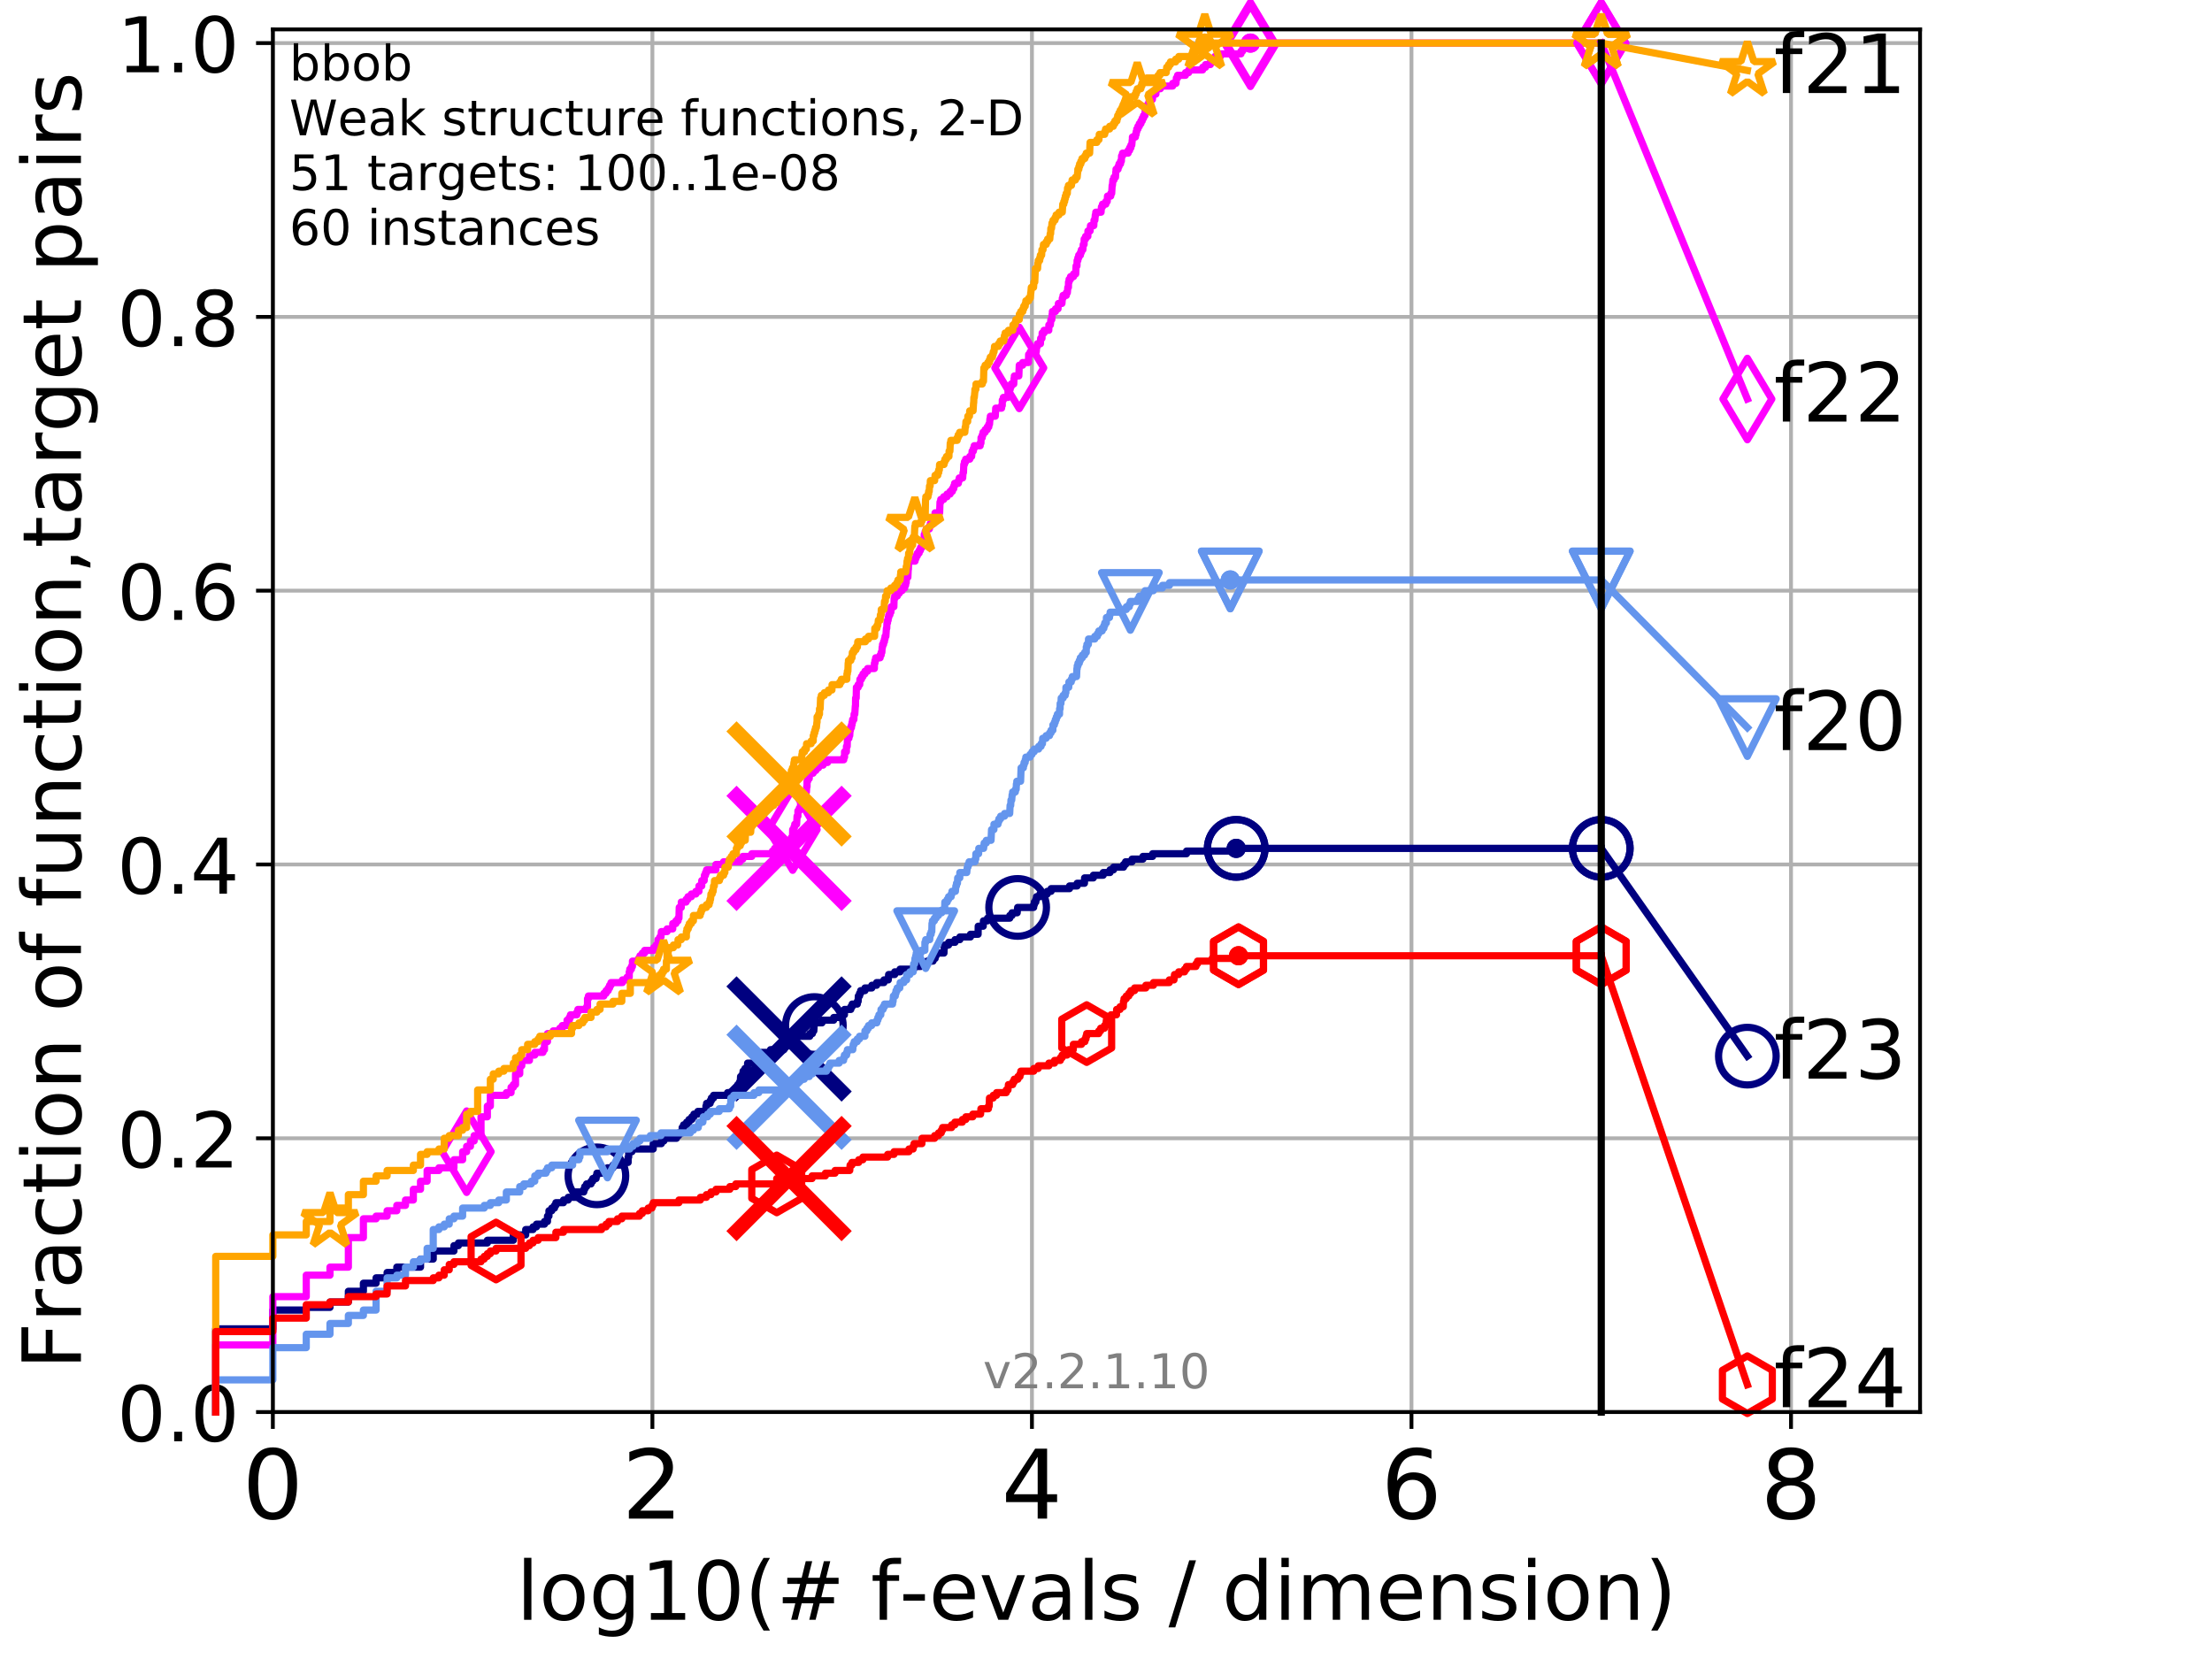 <?xml version="1.0" encoding="utf-8" standalone="no"?>
<!DOCTYPE svg PUBLIC "-//W3C//DTD SVG 1.1//EN"
  "http://www.w3.org/Graphics/SVG/1.1/DTD/svg11.dtd">
<!-- Created with matplotlib (http://matplotlib.org/) -->
<svg height="345.6pt" version="1.1" viewBox="0 0 460.8 345.6" width="460.8pt" xmlns="http://www.w3.org/2000/svg" xmlns:xlink="http://www.w3.org/1999/xlink">
 <defs>
  <style type="text/css">
*{stroke-linecap:butt;stroke-linejoin:round;}
  </style>
 </defs>
 <g id="figure_1">
  <g id="patch_1">
   <path d="M 0 345.6 
L 460.8 345.6 
L 460.8 0 
L 0 0 
z
" style="fill:#ffffff;"/>
  </g>
  <g id="axes_1">
   <g id="patch_2">
    <path d="M 56.84 294.16 
L 399.984 294.16 
L 399.984 6.125 
L 56.84 6.125 
z
" style="fill:#ffffff;"/>
   </g>
   <g id="matplotlib.axis_1">
    <g id="xtick_1">
     <g id="line2d_1">
      <path clip-path="url(#p429eb95968)" d="M 56.84 294.16 
L 56.84 6.125 
" style="fill:none;stroke:#b0b0b0;stroke-linecap:square;stroke-width:0.8;"/>
     </g>
     <g id="line2d_2">
      <defs>
       <path d="M 0 0 
L 0 3.5 
" id="m60913e960c" style="stroke:#000000;stroke-width:0.8;"/>
      </defs>
      <g>
       <use style="stroke:#000000;stroke-width:0.8;" x="56.84" xlink:href="#m60913e960c" y="294.16"/>
      </g>
     </g>
     <g id="text_1">
      <!-- 0 -->
      <defs>
       <path d="M 31.781 66.406 
Q 24.172 66.406 20.328 58.906 
Q 16.5 51.422 16.5 36.375 
Q 16.5 21.391 20.328 13.891 
Q 24.172 6.391 31.781 6.391 
Q 39.453 6.391 43.281 13.891 
Q 47.125 21.391 47.125 36.375 
Q 47.125 51.422 43.281 58.906 
Q 39.453 66.406 31.781 66.406 
z
M 31.781 74.219 
Q 44.047 74.219 50.516 64.516 
Q 56.984 54.828 56.984 36.375 
Q 56.984 17.969 50.516 8.266 
Q 44.047 -1.422 31.781 -1.422 
Q 19.531 -1.422 13.062 8.266 
Q 6.594 17.969 6.594 36.375 
Q 6.594 54.828 13.062 64.516 
Q 19.531 74.219 31.781 74.219 
z
" id="DejaVuSans-30"/>
      </defs>
      <g transform="translate(50.477 316.357)scale(0.2 -0.2)">
       <use xlink:href="#DejaVuSans-30"/>
      </g>
     </g>
    </g>
    <g id="xtick_2">
     <g id="line2d_3">
      <path clip-path="url(#p429eb95968)" d="M 135.905 294.16 
L 135.905 6.125 
" style="fill:none;stroke:#b0b0b0;stroke-linecap:square;stroke-width:0.8;"/>
     </g>
     <g id="line2d_4">
      <g>
       <use style="stroke:#000000;stroke-width:0.8;" x="135.905" xlink:href="#m60913e960c" y="294.16"/>
      </g>
     </g>
     <g id="text_2">
      <!-- 2 -->
      <defs>
       <path d="M 19.188 8.297 
L 53.609 8.297 
L 53.609 0 
L 7.328 0 
L 7.328 8.297 
Q 12.938 14.109 22.625 23.891 
Q 32.328 33.688 34.812 36.531 
Q 39.547 41.844 41.422 45.531 
Q 43.312 49.219 43.312 52.781 
Q 43.312 58.594 39.234 62.25 
Q 35.156 65.922 28.609 65.922 
Q 23.969 65.922 18.812 64.312 
Q 13.672 62.703 7.812 59.422 
L 7.812 69.391 
Q 13.766 71.781 18.938 73 
Q 24.125 74.219 28.422 74.219 
Q 39.75 74.219 46.484 68.547 
Q 53.219 62.891 53.219 53.422 
Q 53.219 48.922 51.531 44.891 
Q 49.859 40.875 45.406 35.406 
Q 44.188 33.984 37.641 27.219 
Q 31.109 20.453 19.188 8.297 
z
" id="DejaVuSans-32"/>
      </defs>
      <g transform="translate(129.543 316.357)scale(0.2 -0.2)">
       <use xlink:href="#DejaVuSans-32"/>
      </g>
     </g>
    </g>
    <g id="xtick_3">
     <g id="line2d_5">
      <path clip-path="url(#p429eb95968)" d="M 214.971 294.16 
L 214.971 6.125 
" style="fill:none;stroke:#b0b0b0;stroke-linecap:square;stroke-width:0.8;"/>
     </g>
     <g id="line2d_6">
      <g>
       <use style="stroke:#000000;stroke-width:0.8;" x="214.971" xlink:href="#m60913e960c" y="294.16"/>
      </g>
     </g>
     <g id="text_3">
      <!-- 4 -->
      <defs>
       <path d="M 37.797 64.312 
L 12.891 25.391 
L 37.797 25.391 
z
M 35.203 72.906 
L 47.609 72.906 
L 47.609 25.391 
L 58.016 25.391 
L 58.016 17.188 
L 47.609 17.188 
L 47.609 0 
L 37.797 0 
L 37.797 17.188 
L 4.891 17.188 
L 4.891 26.703 
z
" id="DejaVuSans-34"/>
      </defs>
      <g transform="translate(208.608 316.357)scale(0.2 -0.2)">
       <use xlink:href="#DejaVuSans-34"/>
      </g>
     </g>
    </g>
    <g id="xtick_4">
     <g id="line2d_7">
      <path clip-path="url(#p429eb95968)" d="M 294.036 294.16 
L 294.036 6.125 
" style="fill:none;stroke:#b0b0b0;stroke-linecap:square;stroke-width:0.8;"/>
     </g>
     <g id="line2d_8">
      <g>
       <use style="stroke:#000000;stroke-width:0.8;" x="294.036" xlink:href="#m60913e960c" y="294.16"/>
      </g>
     </g>
     <g id="text_4">
      <!-- 6 -->
      <defs>
       <path d="M 33.016 40.375 
Q 26.375 40.375 22.484 35.828 
Q 18.609 31.297 18.609 23.391 
Q 18.609 15.531 22.484 10.953 
Q 26.375 6.391 33.016 6.391 
Q 39.656 6.391 43.531 10.953 
Q 47.406 15.531 47.406 23.391 
Q 47.406 31.297 43.531 35.828 
Q 39.656 40.375 33.016 40.375 
z
M 52.594 71.297 
L 52.594 62.312 
Q 48.875 64.062 45.094 64.984 
Q 41.312 65.922 37.594 65.922 
Q 27.828 65.922 22.672 59.328 
Q 17.531 52.734 16.797 39.406 
Q 19.672 43.656 24.016 45.922 
Q 28.375 48.188 33.594 48.188 
Q 44.578 48.188 50.953 41.516 
Q 57.328 34.859 57.328 23.391 
Q 57.328 12.156 50.688 5.359 
Q 44.047 -1.422 33.016 -1.422 
Q 20.359 -1.422 13.672 8.266 
Q 6.984 17.969 6.984 36.375 
Q 6.984 53.656 15.188 63.938 
Q 23.391 74.219 37.203 74.219 
Q 40.922 74.219 44.703 73.484 
Q 48.484 72.75 52.594 71.297 
z
" id="DejaVuSans-36"/>
      </defs>
      <g transform="translate(287.674 316.357)scale(0.2 -0.2)">
       <use xlink:href="#DejaVuSans-36"/>
      </g>
     </g>
    </g>
    <g id="xtick_5">
     <g id="line2d_9">
      <path clip-path="url(#p429eb95968)" d="M 373.102 294.16 
L 373.102 6.125 
" style="fill:none;stroke:#b0b0b0;stroke-linecap:square;stroke-width:0.8;"/>
     </g>
     <g id="line2d_10">
      <g>
       <use style="stroke:#000000;stroke-width:0.8;" x="373.102" xlink:href="#m60913e960c" y="294.16"/>
      </g>
     </g>
     <g id="text_5">
      <!-- 8 -->
      <defs>
       <path d="M 31.781 34.625 
Q 24.75 34.625 20.719 30.859 
Q 16.703 27.094 16.703 20.516 
Q 16.703 13.922 20.719 10.156 
Q 24.75 6.391 31.781 6.391 
Q 38.812 6.391 42.859 10.172 
Q 46.922 13.969 46.922 20.516 
Q 46.922 27.094 42.891 30.859 
Q 38.875 34.625 31.781 34.625 
z
M 21.922 38.812 
Q 15.578 40.375 12.031 44.719 
Q 8.5 49.078 8.5 55.328 
Q 8.5 64.062 14.719 69.141 
Q 20.953 74.219 31.781 74.219 
Q 42.672 74.219 48.875 69.141 
Q 55.078 64.062 55.078 55.328 
Q 55.078 49.078 51.531 44.719 
Q 48 40.375 41.703 38.812 
Q 48.828 37.156 52.797 32.312 
Q 56.781 27.484 56.781 20.516 
Q 56.781 9.906 50.312 4.234 
Q 43.844 -1.422 31.781 -1.422 
Q 19.734 -1.422 13.25 4.234 
Q 6.781 9.906 6.781 20.516 
Q 6.781 27.484 10.781 32.312 
Q 14.797 37.156 21.922 38.812 
z
M 18.312 54.391 
Q 18.312 48.734 21.844 45.562 
Q 25.391 42.391 31.781 42.391 
Q 38.141 42.391 41.719 45.562 
Q 45.312 48.734 45.312 54.391 
Q 45.312 60.062 41.719 63.234 
Q 38.141 66.406 31.781 66.406 
Q 25.391 66.406 21.844 63.234 
Q 18.312 60.062 18.312 54.391 
z
" id="DejaVuSans-38"/>
      </defs>
      <g transform="translate(366.739 316.357)scale(0.2 -0.2)">
       <use xlink:href="#DejaVuSans-38"/>
      </g>
     </g>
    </g>
    <g id="text_6">
     <!-- log10(# f-evals / dimension) -->
     <defs>
      <path d="M 9.422 75.984 
L 18.406 75.984 
L 18.406 0 
L 9.422 0 
z
" id="DejaVuSans-6c"/>
      <path d="M 30.609 48.391 
Q 23.391 48.391 19.188 42.75 
Q 14.984 37.109 14.984 27.297 
Q 14.984 17.484 19.156 11.844 
Q 23.344 6.203 30.609 6.203 
Q 37.797 6.203 41.984 11.859 
Q 46.188 17.531 46.188 27.297 
Q 46.188 37.016 41.984 42.703 
Q 37.797 48.391 30.609 48.391 
z
M 30.609 56 
Q 42.328 56 49.016 48.375 
Q 55.719 40.766 55.719 27.297 
Q 55.719 13.875 49.016 6.219 
Q 42.328 -1.422 30.609 -1.422 
Q 18.844 -1.422 12.172 6.219 
Q 5.516 13.875 5.516 27.297 
Q 5.516 40.766 12.172 48.375 
Q 18.844 56 30.609 56 
z
" id="DejaVuSans-6f"/>
      <path d="M 45.406 27.984 
Q 45.406 37.75 41.375 43.109 
Q 37.359 48.484 30.078 48.484 
Q 22.859 48.484 18.828 43.109 
Q 14.797 37.75 14.797 27.984 
Q 14.797 18.266 18.828 12.891 
Q 22.859 7.516 30.078 7.516 
Q 37.359 7.516 41.375 12.891 
Q 45.406 18.266 45.406 27.984 
z
M 54.391 6.781 
Q 54.391 -7.172 48.188 -13.984 
Q 42 -20.797 29.203 -20.797 
Q 24.469 -20.797 20.266 -20.094 
Q 16.062 -19.391 12.109 -17.922 
L 12.109 -9.188 
Q 16.062 -11.328 19.922 -12.344 
Q 23.781 -13.375 27.781 -13.375 
Q 36.625 -13.375 41.016 -8.766 
Q 45.406 -4.156 45.406 5.172 
L 45.406 9.625 
Q 42.625 4.781 38.281 2.391 
Q 33.938 0 27.875 0 
Q 17.828 0 11.672 7.656 
Q 5.516 15.328 5.516 27.984 
Q 5.516 40.672 11.672 48.328 
Q 17.828 56 27.875 56 
Q 33.938 56 38.281 53.609 
Q 42.625 51.219 45.406 46.391 
L 45.406 54.688 
L 54.391 54.688 
z
" id="DejaVuSans-67"/>
      <path d="M 12.406 8.297 
L 28.516 8.297 
L 28.516 63.922 
L 10.984 60.406 
L 10.984 69.391 
L 28.422 72.906 
L 38.281 72.906 
L 38.281 8.297 
L 54.391 8.297 
L 54.391 0 
L 12.406 0 
z
" id="DejaVuSans-31"/>
      <path d="M 31 75.875 
Q 24.469 64.656 21.281 53.656 
Q 18.109 42.672 18.109 31.391 
Q 18.109 20.125 21.312 9.062 
Q 24.516 -2 31 -13.188 
L 23.188 -13.188 
Q 15.875 -1.703 12.234 9.375 
Q 8.594 20.453 8.594 31.391 
Q 8.594 42.281 12.203 53.312 
Q 15.828 64.359 23.188 75.875 
z
" id="DejaVuSans-28"/>
      <path d="M 51.125 44 
L 36.922 44 
L 32.812 27.688 
L 47.125 27.688 
z
M 43.797 71.781 
L 38.719 51.516 
L 52.984 51.516 
L 58.109 71.781 
L 65.922 71.781 
L 60.891 51.516 
L 76.125 51.516 
L 76.125 44 
L 58.984 44 
L 54.984 27.688 
L 70.516 27.688 
L 70.516 20.219 
L 53.078 20.219 
L 48 0 
L 40.188 0 
L 45.219 20.219 
L 30.906 20.219 
L 25.875 0 
L 18.016 0 
L 23.094 20.219 
L 7.719 20.219 
L 7.719 27.688 
L 24.906 27.688 
L 29 44 
L 13.281 44 
L 13.281 51.516 
L 30.906 51.516 
L 35.891 71.781 
z
" id="DejaVuSans-23"/>
      <path id="DejaVuSans-20"/>
      <path d="M 37.109 75.984 
L 37.109 68.5 
L 28.516 68.5 
Q 23.688 68.5 21.797 66.547 
Q 19.922 64.594 19.922 59.516 
L 19.922 54.688 
L 34.719 54.688 
L 34.719 47.703 
L 19.922 47.703 
L 19.922 0 
L 10.891 0 
L 10.891 47.703 
L 2.297 47.703 
L 2.297 54.688 
L 10.891 54.688 
L 10.891 58.5 
Q 10.891 67.625 15.141 71.797 
Q 19.391 75.984 28.609 75.984 
z
" id="DejaVuSans-66"/>
      <path d="M 4.891 31.391 
L 31.203 31.391 
L 31.203 23.391 
L 4.891 23.391 
z
" id="DejaVuSans-2d"/>
      <path d="M 56.203 29.594 
L 56.203 25.203 
L 14.891 25.203 
Q 15.484 15.922 20.484 11.062 
Q 25.484 6.203 34.422 6.203 
Q 39.594 6.203 44.453 7.469 
Q 49.312 8.734 54.109 11.281 
L 54.109 2.781 
Q 49.266 0.734 44.188 -0.344 
Q 39.109 -1.422 33.891 -1.422 
Q 20.797 -1.422 13.156 6.188 
Q 5.516 13.812 5.516 26.812 
Q 5.516 40.234 12.766 48.109 
Q 20.016 56 32.328 56 
Q 43.359 56 49.781 48.891 
Q 56.203 41.797 56.203 29.594 
z
M 47.219 32.234 
Q 47.125 39.594 43.094 43.984 
Q 39.062 48.391 32.422 48.391 
Q 24.906 48.391 20.391 44.141 
Q 15.875 39.891 15.188 32.172 
z
" id="DejaVuSans-65"/>
      <path d="M 2.984 54.688 
L 12.5 54.688 
L 29.594 8.797 
L 46.688 54.688 
L 56.203 54.688 
L 35.688 0 
L 23.484 0 
z
" id="DejaVuSans-76"/>
      <path d="M 34.281 27.484 
Q 23.391 27.484 19.188 25 
Q 14.984 22.516 14.984 16.5 
Q 14.984 11.719 18.141 8.906 
Q 21.297 6.109 26.703 6.109 
Q 34.188 6.109 38.703 11.406 
Q 43.219 16.703 43.219 25.484 
L 43.219 27.484 
z
M 52.203 31.203 
L 52.203 0 
L 43.219 0 
L 43.219 8.297 
Q 40.141 3.328 35.547 0.953 
Q 30.953 -1.422 24.312 -1.422 
Q 15.922 -1.422 10.953 3.297 
Q 6 8.016 6 15.922 
Q 6 25.141 12.172 29.828 
Q 18.359 34.516 30.609 34.516 
L 43.219 34.516 
L 43.219 35.406 
Q 43.219 41.609 39.141 45 
Q 35.062 48.391 27.688 48.391 
Q 23 48.391 18.547 47.266 
Q 14.109 46.141 10.016 43.891 
L 10.016 52.203 
Q 14.938 54.109 19.578 55.047 
Q 24.219 56 28.609 56 
Q 40.484 56 46.344 49.844 
Q 52.203 43.703 52.203 31.203 
z
" id="DejaVuSans-61"/>
      <path d="M 44.281 53.078 
L 44.281 44.578 
Q 40.484 46.531 36.375 47.5 
Q 32.281 48.484 27.875 48.484 
Q 21.188 48.484 17.844 46.438 
Q 14.5 44.391 14.5 40.281 
Q 14.5 37.156 16.891 35.375 
Q 19.281 33.594 26.516 31.984 
L 29.594 31.297 
Q 39.156 29.25 43.188 25.516 
Q 47.219 21.781 47.219 15.094 
Q 47.219 7.469 41.188 3.016 
Q 35.156 -1.422 24.609 -1.422 
Q 20.219 -1.422 15.453 -0.562 
Q 10.688 0.297 5.422 2 
L 5.422 11.281 
Q 10.406 8.688 15.234 7.391 
Q 20.062 6.109 24.812 6.109 
Q 31.156 6.109 34.562 8.281 
Q 37.984 10.453 37.984 14.406 
Q 37.984 18.062 35.516 20.016 
Q 33.062 21.969 24.703 23.781 
L 21.578 24.516 
Q 13.234 26.266 9.516 29.906 
Q 5.812 33.547 5.812 39.891 
Q 5.812 47.609 11.281 51.797 
Q 16.75 56 26.812 56 
Q 31.781 56 36.172 55.266 
Q 40.578 54.547 44.281 53.078 
z
" id="DejaVuSans-73"/>
      <path d="M 25.391 72.906 
L 33.688 72.906 
L 8.297 -9.281 
L 0 -9.281 
z
" id="DejaVuSans-2f"/>
      <path d="M 45.406 46.391 
L 45.406 75.984 
L 54.391 75.984 
L 54.391 0 
L 45.406 0 
L 45.406 8.203 
Q 42.578 3.328 38.25 0.953 
Q 33.938 -1.422 27.875 -1.422 
Q 17.969 -1.422 11.734 6.484 
Q 5.516 14.406 5.516 27.297 
Q 5.516 40.188 11.734 48.094 
Q 17.969 56 27.875 56 
Q 33.938 56 38.25 53.625 
Q 42.578 51.266 45.406 46.391 
z
M 14.797 27.297 
Q 14.797 17.391 18.875 11.75 
Q 22.953 6.109 30.078 6.109 
Q 37.203 6.109 41.297 11.75 
Q 45.406 17.391 45.406 27.297 
Q 45.406 37.203 41.297 42.844 
Q 37.203 48.484 30.078 48.484 
Q 22.953 48.484 18.875 42.844 
Q 14.797 37.203 14.797 27.297 
z
" id="DejaVuSans-64"/>
      <path d="M 9.422 54.688 
L 18.406 54.688 
L 18.406 0 
L 9.422 0 
z
M 9.422 75.984 
L 18.406 75.984 
L 18.406 64.594 
L 9.422 64.594 
z
" id="DejaVuSans-69"/>
      <path d="M 52 44.188 
Q 55.375 50.25 60.062 53.125 
Q 64.75 56 71.094 56 
Q 79.641 56 84.281 50.016 
Q 88.922 44.047 88.922 33.016 
L 88.922 0 
L 79.891 0 
L 79.891 32.719 
Q 79.891 40.578 77.094 44.375 
Q 74.312 48.188 68.609 48.188 
Q 61.625 48.188 57.562 43.547 
Q 53.516 38.922 53.516 30.906 
L 53.516 0 
L 44.484 0 
L 44.484 32.719 
Q 44.484 40.625 41.703 44.406 
Q 38.922 48.188 33.109 48.188 
Q 26.219 48.188 22.156 43.531 
Q 18.109 38.875 18.109 30.906 
L 18.109 0 
L 9.078 0 
L 9.078 54.688 
L 18.109 54.688 
L 18.109 46.188 
Q 21.188 51.219 25.484 53.609 
Q 29.781 56 35.688 56 
Q 41.656 56 45.828 52.969 
Q 50 49.953 52 44.188 
z
" id="DejaVuSans-6d"/>
      <path d="M 54.891 33.016 
L 54.891 0 
L 45.906 0 
L 45.906 32.719 
Q 45.906 40.484 42.875 44.328 
Q 39.844 48.188 33.797 48.188 
Q 26.516 48.188 22.312 43.547 
Q 18.109 38.922 18.109 30.906 
L 18.109 0 
L 9.078 0 
L 9.078 54.688 
L 18.109 54.688 
L 18.109 46.188 
Q 21.344 51.125 25.703 53.562 
Q 30.078 56 35.797 56 
Q 45.219 56 50.047 50.172 
Q 54.891 44.344 54.891 33.016 
z
" id="DejaVuSans-6e"/>
      <path d="M 8.016 75.875 
L 15.828 75.875 
Q 23.141 64.359 26.781 53.312 
Q 30.422 42.281 30.422 31.391 
Q 30.422 20.453 26.781 9.375 
Q 23.141 -1.703 15.828 -13.188 
L 8.016 -13.188 
Q 14.5 -2 17.703 9.062 
Q 20.906 20.125 20.906 31.391 
Q 20.906 42.672 17.703 53.656 
Q 14.5 64.656 8.016 75.875 
z
" id="DejaVuSans-29"/>
     </defs>
     <g transform="translate(107.571 337.434)scale(0.17 -0.17)">
      <use xlink:href="#DejaVuSans-6c"/>
      <use x="27.783" xlink:href="#DejaVuSans-6f"/>
      <use x="88.965" xlink:href="#DejaVuSans-67"/>
      <use x="152.441" xlink:href="#DejaVuSans-31"/>
      <use x="216.064" xlink:href="#DejaVuSans-30"/>
      <use x="279.688" xlink:href="#DejaVuSans-28"/>
      <use x="318.701" xlink:href="#DejaVuSans-23"/>
      <use x="402.49" xlink:href="#DejaVuSans-20"/>
      <use x="434.277" xlink:href="#DejaVuSans-66"/>
      <use x="469.404" xlink:href="#DejaVuSans-2d"/>
      <use x="505.488" xlink:href="#DejaVuSans-65"/>
      <use x="567.012" xlink:href="#DejaVuSans-76"/>
      <use x="626.191" xlink:href="#DejaVuSans-61"/>
      <use x="687.471" xlink:href="#DejaVuSans-6c"/>
      <use x="715.254" xlink:href="#DejaVuSans-73"/>
      <use x="767.354" xlink:href="#DejaVuSans-20"/>
      <use x="799.141" xlink:href="#DejaVuSans-2f"/>
      <use x="832.832" xlink:href="#DejaVuSans-20"/>
      <use x="864.619" xlink:href="#DejaVuSans-64"/>
      <use x="928.096" xlink:href="#DejaVuSans-69"/>
      <use x="955.879" xlink:href="#DejaVuSans-6d"/>
      <use x="1053.291" xlink:href="#DejaVuSans-65"/>
      <use x="1114.814" xlink:href="#DejaVuSans-6e"/>
      <use x="1178.193" xlink:href="#DejaVuSans-73"/>
      <use x="1230.293" xlink:href="#DejaVuSans-69"/>
      <use x="1258.076" xlink:href="#DejaVuSans-6f"/>
      <use x="1319.258" xlink:href="#DejaVuSans-6e"/>
      <use x="1382.637" xlink:href="#DejaVuSans-29"/>
     </g>
    </g>
   </g>
   <g id="matplotlib.axis_2">
    <g id="ytick_1">
     <g id="line2d_11">
      <path clip-path="url(#p429eb95968)" d="M 56.84 294.16 
L 399.984 294.16 
" style="fill:none;stroke:#b0b0b0;stroke-linecap:square;stroke-width:0.8;"/>
     </g>
     <g id="line2d_12">
      <defs>
       <path d="M 0 0 
L -3.5 0 
" id="m4824d4b684" style="stroke:#000000;stroke-width:0.8;"/>
      </defs>
      <g>
       <use style="stroke:#000000;stroke-width:0.8;" x="56.84" xlink:href="#m4824d4b684" y="294.16"/>
      </g>
     </g>
     <g id="text_7">
      <!-- 0.0 -->
      <defs>
       <path d="M 10.688 12.406 
L 21 12.406 
L 21 0 
L 10.688 0 
z
" id="DejaVuSans-2e"/>
      </defs>
      <g transform="translate(24.395 300.239)scale(0.16 -0.16)">
       <use xlink:href="#DejaVuSans-30"/>
       <use x="63.623" xlink:href="#DejaVuSans-2e"/>
       <use x="95.41" xlink:href="#DejaVuSans-30"/>
      </g>
     </g>
    </g>
    <g id="ytick_2">
     <g id="line2d_13">
      <path clip-path="url(#p429eb95968)" d="M 56.84 237.123 
L 399.984 237.123 
" style="fill:none;stroke:#b0b0b0;stroke-linecap:square;stroke-width:0.8;"/>
     </g>
     <g id="line2d_14">
      <g>
       <use style="stroke:#000000;stroke-width:0.8;" x="56.84" xlink:href="#m4824d4b684" y="237.123"/>
      </g>
     </g>
     <g id="text_8">
      <!-- 0.2 -->
      <g transform="translate(24.395 243.202)scale(0.16 -0.16)">
       <use xlink:href="#DejaVuSans-30"/>
       <use x="63.623" xlink:href="#DejaVuSans-2e"/>
       <use x="95.41" xlink:href="#DejaVuSans-32"/>
      </g>
     </g>
    </g>
    <g id="ytick_3">
     <g id="line2d_15">
      <path clip-path="url(#p429eb95968)" d="M 56.84 180.087 
L 399.984 180.087 
" style="fill:none;stroke:#b0b0b0;stroke-linecap:square;stroke-width:0.8;"/>
     </g>
     <g id="line2d_16">
      <g>
       <use style="stroke:#000000;stroke-width:0.8;" x="56.84" xlink:href="#m4824d4b684" y="180.087"/>
      </g>
     </g>
     <g id="text_9">
      <!-- 0.4 -->
      <g transform="translate(24.395 186.166)scale(0.16 -0.16)">
       <use xlink:href="#DejaVuSans-30"/>
       <use x="63.623" xlink:href="#DejaVuSans-2e"/>
       <use x="95.41" xlink:href="#DejaVuSans-34"/>
      </g>
     </g>
    </g>
    <g id="ytick_4">
     <g id="line2d_17">
      <path clip-path="url(#p429eb95968)" d="M 56.84 123.05 
L 399.984 123.05 
" style="fill:none;stroke:#b0b0b0;stroke-linecap:square;stroke-width:0.8;"/>
     </g>
     <g id="line2d_18">
      <g>
       <use style="stroke:#000000;stroke-width:0.8;" x="56.84" xlink:href="#m4824d4b684" y="123.05"/>
      </g>
     </g>
     <g id="text_10">
      <!-- 0.6 -->
      <g transform="translate(24.395 129.129)scale(0.16 -0.16)">
       <use xlink:href="#DejaVuSans-30"/>
       <use x="63.623" xlink:href="#DejaVuSans-2e"/>
       <use x="95.41" xlink:href="#DejaVuSans-36"/>
      </g>
     </g>
    </g>
    <g id="ytick_5">
     <g id="line2d_19">
      <path clip-path="url(#p429eb95968)" d="M 56.84 66.014 
L 399.984 66.014 
" style="fill:none;stroke:#b0b0b0;stroke-linecap:square;stroke-width:0.8;"/>
     </g>
     <g id="line2d_20">
      <g>
       <use style="stroke:#000000;stroke-width:0.8;" x="56.84" xlink:href="#m4824d4b684" y="66.014"/>
      </g>
     </g>
     <g id="text_11">
      <!-- 0.8 -->
      <g transform="translate(24.395 72.092)scale(0.16 -0.16)">
       <use xlink:href="#DejaVuSans-30"/>
       <use x="63.623" xlink:href="#DejaVuSans-2e"/>
       <use x="95.41" xlink:href="#DejaVuSans-38"/>
      </g>
     </g>
    </g>
    <g id="ytick_6">
     <g id="line2d_21">
      <path clip-path="url(#p429eb95968)" d="M 56.84 8.977 
L 399.984 8.977 
" style="fill:none;stroke:#b0b0b0;stroke-linecap:square;stroke-width:0.8;"/>
     </g>
     <g id="line2d_22">
      <g>
       <use style="stroke:#000000;stroke-width:0.8;" x="56.84" xlink:href="#m4824d4b684" y="8.977"/>
      </g>
     </g>
     <g id="text_12">
      <!-- 1.0 -->
      <g transform="translate(24.395 15.056)scale(0.16 -0.16)">
       <use xlink:href="#DejaVuSans-31"/>
       <use x="63.623" xlink:href="#DejaVuSans-2e"/>
       <use x="95.41" xlink:href="#DejaVuSans-30"/>
      </g>
     </g>
    </g>
    <g id="text_13">
     <!-- Fraction of function,target pairs -->
     <defs>
      <path d="M 9.812 72.906 
L 51.703 72.906 
L 51.703 64.594 
L 19.672 64.594 
L 19.672 43.109 
L 48.578 43.109 
L 48.578 34.812 
L 19.672 34.812 
L 19.672 0 
L 9.812 0 
z
" id="DejaVuSans-46"/>
      <path d="M 41.109 46.297 
Q 39.594 47.172 37.812 47.578 
Q 36.031 48 33.891 48 
Q 26.266 48 22.188 43.047 
Q 18.109 38.094 18.109 28.812 
L 18.109 0 
L 9.078 0 
L 9.078 54.688 
L 18.109 54.688 
L 18.109 46.188 
Q 20.953 51.172 25.484 53.578 
Q 30.031 56 36.531 56 
Q 37.453 56 38.578 55.875 
Q 39.703 55.766 41.062 55.516 
z
" id="DejaVuSans-72"/>
      <path d="M 48.781 52.594 
L 48.781 44.188 
Q 44.969 46.297 41.141 47.344 
Q 37.312 48.391 33.406 48.391 
Q 24.656 48.391 19.812 42.844 
Q 14.984 37.312 14.984 27.297 
Q 14.984 17.281 19.812 11.734 
Q 24.656 6.203 33.406 6.203 
Q 37.312 6.203 41.141 7.25 
Q 44.969 8.297 48.781 10.406 
L 48.781 2.094 
Q 45.016 0.344 40.984 -0.531 
Q 36.969 -1.422 32.422 -1.422 
Q 20.062 -1.422 12.781 6.344 
Q 5.516 14.109 5.516 27.297 
Q 5.516 40.672 12.859 48.328 
Q 20.219 56 33.016 56 
Q 37.156 56 41.109 55.141 
Q 45.062 54.297 48.781 52.594 
z
" id="DejaVuSans-63"/>
      <path d="M 18.312 70.219 
L 18.312 54.688 
L 36.812 54.688 
L 36.812 47.703 
L 18.312 47.703 
L 18.312 18.016 
Q 18.312 11.328 20.141 9.422 
Q 21.969 7.516 27.594 7.516 
L 36.812 7.516 
L 36.812 0 
L 27.594 0 
Q 17.188 0 13.234 3.875 
Q 9.281 7.766 9.281 18.016 
L 9.281 47.703 
L 2.688 47.703 
L 2.688 54.688 
L 9.281 54.688 
L 9.281 70.219 
z
" id="DejaVuSans-74"/>
      <path d="M 8.5 21.578 
L 8.5 54.688 
L 17.484 54.688 
L 17.484 21.922 
Q 17.484 14.156 20.5 10.266 
Q 23.531 6.391 29.594 6.391 
Q 36.859 6.391 41.078 11.031 
Q 45.312 15.672 45.312 23.688 
L 45.312 54.688 
L 54.297 54.688 
L 54.297 0 
L 45.312 0 
L 45.312 8.406 
Q 42.047 3.422 37.719 1 
Q 33.406 -1.422 27.688 -1.422 
Q 18.266 -1.422 13.375 4.438 
Q 8.5 10.297 8.5 21.578 
z
M 31.109 56 
z
" id="DejaVuSans-75"/>
      <path d="M 11.719 12.406 
L 22.016 12.406 
L 22.016 4 
L 14.016 -11.625 
L 7.719 -11.625 
L 11.719 4 
z
" id="DejaVuSans-2c"/>
      <path d="M 18.109 8.203 
L 18.109 -20.797 
L 9.078 -20.797 
L 9.078 54.688 
L 18.109 54.688 
L 18.109 46.391 
Q 20.953 51.266 25.266 53.625 
Q 29.594 56 35.594 56 
Q 45.562 56 51.781 48.094 
Q 58.016 40.188 58.016 27.297 
Q 58.016 14.406 51.781 6.484 
Q 45.562 -1.422 35.594 -1.422 
Q 29.594 -1.422 25.266 0.953 
Q 20.953 3.328 18.109 8.203 
z
M 48.688 27.297 
Q 48.688 37.203 44.609 42.844 
Q 40.531 48.484 33.406 48.484 
Q 26.266 48.484 22.188 42.844 
Q 18.109 37.203 18.109 27.297 
Q 18.109 17.391 22.188 11.75 
Q 26.266 6.109 33.406 6.109 
Q 40.531 6.109 44.609 11.75 
Q 48.688 17.391 48.688 27.297 
z
" id="DejaVuSans-70"/>
     </defs>
     <g transform="translate(16.86 285.282)rotate(-90)scale(0.17 -0.17)">
      <use xlink:href="#DejaVuSans-46"/>
      <use x="57.41" xlink:href="#DejaVuSans-72"/>
      <use x="98.523" xlink:href="#DejaVuSans-61"/>
      <use x="159.803" xlink:href="#DejaVuSans-63"/>
      <use x="214.783" xlink:href="#DejaVuSans-74"/>
      <use x="253.992" xlink:href="#DejaVuSans-69"/>
      <use x="281.775" xlink:href="#DejaVuSans-6f"/>
      <use x="342.957" xlink:href="#DejaVuSans-6e"/>
      <use x="406.336" xlink:href="#DejaVuSans-20"/>
      <use x="438.123" xlink:href="#DejaVuSans-6f"/>
      <use x="499.305" xlink:href="#DejaVuSans-66"/>
      <use x="534.51" xlink:href="#DejaVuSans-20"/>
      <use x="566.297" xlink:href="#DejaVuSans-66"/>
      <use x="601.502" xlink:href="#DejaVuSans-75"/>
      <use x="664.881" xlink:href="#DejaVuSans-6e"/>
      <use x="728.26" xlink:href="#DejaVuSans-63"/>
      <use x="783.24" xlink:href="#DejaVuSans-74"/>
      <use x="822.449" xlink:href="#DejaVuSans-69"/>
      <use x="850.232" xlink:href="#DejaVuSans-6f"/>
      <use x="911.414" xlink:href="#DejaVuSans-6e"/>
      <use x="974.793" xlink:href="#DejaVuSans-2c"/>
      <use x="1006.58" xlink:href="#DejaVuSans-74"/>
      <use x="1045.789" xlink:href="#DejaVuSans-61"/>
      <use x="1107.068" xlink:href="#DejaVuSans-72"/>
      <use x="1148.166" xlink:href="#DejaVuSans-67"/>
      <use x="1211.643" xlink:href="#DejaVuSans-65"/>
      <use x="1273.166" xlink:href="#DejaVuSans-74"/>
      <use x="1312.375" xlink:href="#DejaVuSans-20"/>
      <use x="1344.162" xlink:href="#DejaVuSans-70"/>
      <use x="1407.639" xlink:href="#DejaVuSans-61"/>
      <use x="1468.918" xlink:href="#DejaVuSans-69"/>
      <use x="1496.701" xlink:href="#DejaVuSans-72"/>
      <use x="1537.814" xlink:href="#DejaVuSans-73"/>
     </g>
    </g>
   </g>
   <g id="line2d_23">
    <defs>
     <path d="M 0 1.5 
C 0.398 1.5 0.779 1.342 1.061 1.061 
C 1.342 0.779 1.5 0.398 1.5 0 
C 1.5 -0.398 1.342 -0.779 1.061 -1.061 
C 0.779 -1.342 0.398 -1.5 0 -1.5 
C -0.398 -1.5 -0.779 -1.342 -1.061 -1.061 
C -1.342 -0.779 -1.5 -0.398 -1.5 0 
C -1.5 0.398 -1.342 0.779 -1.061 1.061 
C -0.779 1.342 -0.398 1.5 0 1.5 
z
" id="m2b294964d7" style="stroke:#000080;"/>
    </defs>
    <g>
     <use style="fill:#000080;stroke:#000080;" x="257.526" xlink:href="#m2b294964d7" y="176.732"/>
     <use style="fill:#000080;stroke:#000080;" x="257.526" xlink:href="#m2b294964d7" y="176.732"/>
    </g>
   </g>
   <g id="line2d_24">
    <path d="M 44.939 294.16 
L 44.939 276.825 
L 56.84 276.825 
L 56.84 272.911 
L 63.801 272.911 
L 63.801 272.352 
L 68.741 272.352 
L 68.741 271.234 
L 72.572 271.234 
L 72.572 268.997 
L 75.702 268.997 
L 75.702 267.319 
L 78.348 267.319 
L 78.348 266.201 
L 80.641 266.201 
L 80.641 265.083 
L 82.663 265.083 
L 82.663 263.964 
L 87.602 263.964 
L 87.602 262.287 
L 90.249 262.287 
L 90.249 260.609 
L 94.564 260.609 
L 94.564 259.491 
L 95.492 259.491 
L 95.492 258.932 
L 101.525 258.932 
L 101.525 258.372 
L 106.935 258.372 
L 106.935 257.254 
L 109.515 257.254 
L 109.515 256.136 
L 111.042 256.136 
L 111.042 255.576 
L 111.758 255.576 
L 111.758 255.017 
L 113.426 255.017 
L 113.426 254.458 
L 114.05 254.458 
L 114.05 253.34 
L 114.354 253.34 
L 114.354 252.221 
L 114.946 252.221 
L 114.946 251.662 
L 115.518 251.662 
L 115.518 251.103 
L 115.798 251.103 
L 115.798 250.544 
L 117.384 250.544 
L 117.384 249.985 
L 118.365 249.985 
L 118.365 249.425 
L 119.958 249.425 
L 119.958 248.307 
L 121.614 248.307 
L 121.614 247.748 
L 121.81 247.748 
L 121.81 247.189 
L 122.196 247.189 
L 122.196 246.63 
L 123.124 246.63 
L 123.124 246.07 
L 123.482 246.07 
L 123.482 245.511 
L 124.176 245.511 
L 124.176 244.952 
L 124.345 244.952 
L 124.345 244.393 
L 126.553 244.393 
L 126.553 243.274 
L 127.698 243.274 
L 127.698 242.715 
L 130.025 242.715 
L 130.025 242.156 
L 130.851 242.156 
L 130.851 241.038 
L 130.966 241.038 
L 130.966 239.919 
L 131.64 239.919 
L 131.64 239.36 
L 136.076 239.36 
L 136.076 238.242 
L 137.774 238.242 
L 137.774 237.683 
L 138.305 237.683 
L 138.305 237.123 
L 140.93 237.123 
L 140.93 236.564 
L 141.373 236.564 
L 141.373 236.005 
L 142.106 236.005 
L 142.106 234.887 
L 142.403 234.887 
L 142.403 234.327 
L 143.038 234.327 
L 143.038 233.768 
L 143.54 233.768 
L 143.54 233.209 
L 144.135 233.209 
L 144.135 232.65 
L 144.555 232.65 
L 144.555 232.091 
L 145.366 232.091 
L 145.366 231.532 
L 147.06 231.532 
L 147.06 230.413 
L 147.194 230.413 
L 147.194 229.854 
L 147.934 229.854 
L 147.934 229.295 
L 148.188 229.295 
L 148.188 228.736 
L 148.644 228.736 
L 148.644 228.176 
L 151.568 228.176 
L 151.568 227.617 
L 152.895 227.617 
L 152.895 227.058 
L 153.705 227.058 
L 153.705 225.94 
L 154.066 225.94 
L 154.066 225.381 
L 154.215 225.381 
L 154.274 224.262 
L 154.681 224.262 
L 154.681 223.703 
L 154.796 223.703 
L 154.796 223.144 
L 155.191 223.144 
L 155.191 222.585 
L 155.714 222.585 
L 155.741 221.466 
L 158.064 221.466 
L 158.064 220.907 
L 158.598 220.907 
L 158.598 220.348 
L 158.713 220.348 
L 158.713 219.23 
L 160.503 219.23 
L 160.503 218.67 
L 163.296 218.67 
L 163.296 217.552 
L 163.742 217.552 
L 163.742 216.993 
L 164.326 216.993 
L 164.326 216.434 
L 164.651 216.434 
L 164.651 215.874 
L 168.69 215.874 
L 168.69 215.315 
L 169.241 215.315 
L 169.241 214.756 
L 169.534 214.756 
L 169.642 213.079 
L 171.238 213.079 
L 171.238 212.519 
L 173.677 212.519 
L 173.677 211.96 
L 175.335 211.96 
L 175.335 211.401 
L 175.912 211.401 
L 175.921 210.283 
L 177.238 210.283 
L 177.238 209.723 
L 177.521 209.723 
L 177.521 209.164 
L 178.597 209.164 
L 178.597 208.605 
L 178.768 208.605 
L 178.803 207.487 
L 179.062 207.487 
L 179.062 206.928 
L 179.29 206.928 
L 179.29 206.368 
L 180.192 206.368 
L 180.192 205.809 
L 181.621 205.809 
L 181.621 205.25 
L 182.616 205.25 
L 182.616 204.691 
L 184.145 204.691 
L 184.145 204.132 
L 185.046 204.132 
L 185.115 203.013 
L 186.386 203.013 
L 186.386 202.454 
L 187.497 202.454 
L 187.497 201.895 
L 190.35 201.895 
L 190.35 201.336 
L 191.797 201.336 
L 191.797 200.777 
L 193.137 200.777 
L 193.137 200.217 
L 194.371 200.217 
L 194.371 199.658 
L 194.81 199.658 
L 194.81 199.099 
L 195.02 199.099 
L 195.02 198.54 
L 196.645 198.54 
L 196.682 197.421 
L 196.789 197.421 
L 196.789 196.862 
L 197.615 196.862 
L 197.615 196.303 
L 198.949 196.303 
L 198.949 195.744 
L 199.956 195.744 
L 199.956 195.185 
L 202.166 195.185 
L 202.166 194.626 
L 203.757 194.626 
L 203.778 192.948 
L 204.825 192.948 
L 204.868 191.83 
L 205.719 191.83 
L 205.719 191.27 
L 210.356 191.27 
L 210.356 190.711 
L 210.821 190.711 
L 210.821 190.152 
L 211.897 190.152 
L 211.995 189.034 
L 215.329 189.034 
L 215.329 188.475 
L 215.475 188.475 
L 215.475 187.915 
L 215.777 187.915 
L 215.777 187.356 
L 215.92 187.356 
L 215.92 186.797 
L 216.631 186.797 
L 216.631 186.238 
L 218.166 186.238 
L 218.166 185.679 
L 218.967 185.679 
L 218.967 185.119 
L 222.803 185.119 
L 222.803 184.56 
L 224.387 184.56 
L 224.387 184.001 
L 225.91 184.001 
L 225.937 182.883 
L 227.765 182.883 
L 227.765 182.324 
L 229.817 182.324 
L 229.817 181.764 
L 231.24 181.764 
L 231.24 181.205 
L 231.964 181.205 
L 231.964 180.646 
L 234.059 180.646 
L 234.059 180.087 
L 234.476 180.087 
L 234.476 179.528 
L 235.825 179.528 
L 235.825 178.968 
L 238.091 178.968 
L 238.091 178.409 
L 240.109 178.409 
L 240.109 177.85 
L 247.179 177.85 
L 247.179 177.291 
L 257.526 177.291 
L 257.526 176.732 
L 333.569 176.732 
L 333.569 176.732 
" style="fill:none;stroke:#000080;stroke-linecap:square;stroke-width:1.5;"/>
   </g>
   <g id="line2d_25">
    <defs>
     <path d="M 0 6 
C 1.591 6 3.117 5.368 4.243 4.243 
C 5.368 3.117 6 1.591 6 0 
C 6 -1.591 5.368 -3.117 4.243 -4.243 
C 3.117 -5.368 1.591 -6 0 -6 
C -1.591 -6 -3.117 -5.368 -4.243 -4.243 
C -5.368 -3.117 -6 -1.591 -6 0 
C -6 1.591 -5.368 3.117 -4.243 4.243 
C -3.117 5.368 -1.591 6 0 6 
z
" id="m0dce3daabc" style="stroke:#000080;stroke-width:1.5;"/>
    </defs>
    <g>
     <use style="fill-opacity:0;stroke:#000080;stroke-width:1.5;" x="124.345" xlink:href="#m0dce3daabc" y="244.952"/>
     <use style="fill-opacity:0;stroke:#000080;stroke-width:1.5;" x="169.642" xlink:href="#m0dce3daabc" y="213.638"/>
     <use style="fill-opacity:0;stroke:#000080;stroke-width:1.5;" x="211.995" xlink:href="#m0dce3daabc" y="189.034"/>
     <use style="fill-opacity:0;stroke:#000080;stroke-width:1.5;" x="257.526" xlink:href="#m0dce3daabc" y="176.732"/>
     <use style="fill-opacity:0;stroke:#000080;stroke-width:1.5;" x="257.526" xlink:href="#m0dce3daabc" y="176.732"/>
     <use style="fill-opacity:0;stroke:#000080;stroke-width:1.5;" x="333.569" xlink:href="#m0dce3daabc" y="176.732"/>
    </g>
   </g>
   <g id="line2d_26">
    <path style="fill:none;stroke:#000080;stroke-linecap:square;stroke-width:1.5;"/>
    <g/>
   </g>
   <g id="line2d_27">
    <path clip-path="url(#p429eb95968)" d="M 164.375 216.434 
" style="fill:none;stroke:#000080;stroke-linecap:square;stroke-width:1.5;"/>
    <defs>
     <path d="M -12 12 
L 12 -12 
M -12 -12 
L 12 12 
" id="m964fe5af93" style="stroke:#000080;stroke-width:3;"/>
    </defs>
    <g clip-path="url(#p429eb95968)">
     <use style="fill:#000080;stroke:#000080;stroke-width:3;" x="164.375" xlink:href="#m964fe5af93" y="216.434"/>
    </g>
   </g>
   <g id="line2d_28">
    <defs>
     <path d="M 0 1.5 
C 0.398 1.5 0.779 1.342 1.061 1.061 
C 1.342 0.779 1.5 0.398 1.5 0 
C 1.5 -0.398 1.342 -0.779 1.061 -1.061 
C 0.779 -1.342 0.398 -1.5 0 -1.5 
C -0.398 -1.5 -0.779 -1.342 -1.061 -1.061 
C -1.342 -0.779 -1.5 -0.398 -1.5 0 
C -1.5 0.398 -1.342 0.779 -1.061 1.061 
C -0.779 1.342 -0.398 1.5 0 1.5 
z
" id="m3d7d357044" style="stroke:#ff00ff;"/>
    </defs>
    <g>
     <use style="fill:#ff00ff;stroke:#ff00ff;" x="260.493" xlink:href="#m3d7d357044" y="8.977"/>
     <use style="fill:#ff00ff;stroke:#ff00ff;" x="260.493" xlink:href="#m3d7d357044" y="8.977"/>
    </g>
   </g>
   <g id="line2d_29">
    <path d="M 44.939 294.16 
L 44.939 280.18 
L 56.84 280.18 
L 56.84 270.115 
L 63.801 270.115 
L 63.801 265.642 
L 68.741 265.642 
L 68.741 263.964 
L 72.572 263.964 
L 72.572 257.813 
L 75.702 257.813 
L 75.702 253.899 
L 78.348 253.899 
L 78.348 253.34 
L 80.641 253.34 
L 80.641 252.221 
L 82.663 252.221 
L 82.663 251.103 
L 84.472 251.103 
L 84.472 249.985 
L 86.109 249.985 
L 86.109 247.748 
L 87.602 247.748 
L 87.602 246.07 
L 88.977 246.07 
L 88.977 243.834 
L 91.434 243.834 
L 91.434 243.274 
L 94.564 243.274 
L 94.564 241.597 
L 96.373 241.597 
L 96.373 239.919 
L 97.21 239.919 
L 97.21 238.801 
L 98.009 238.801 
L 98.009 237.683 
L 98.772 237.683 
L 98.772 236.564 
L 100.204 236.564 
L 100.204 232.65 
L 101.525 232.65 
L 101.525 230.413 
L 102.15 230.413 
L 102.15 228.176 
L 105.483 228.176 
L 105.483 227.617 
L 106.464 227.617 
L 106.464 226.499 
L 106.935 226.499 
L 106.935 225.94 
L 107.393 225.94 
L 107.393 223.703 
L 108.273 223.703 
L 108.273 222.025 
L 108.697 222.025 
L 108.697 220.907 
L 110.295 220.907 
L 110.295 219.789 
L 111.404 219.789 
L 111.404 219.23 
L 113.105 219.23 
L 113.105 218.67 
L 113.426 218.67 
L 113.426 216.993 
L 114.05 216.993 
L 114.05 215.315 
L 115.235 215.315 
L 115.235 214.756 
L 116.609 214.756 
L 116.609 214.197 
L 117.129 214.197 
L 117.129 213.638 
L 118.125 213.638 
L 118.125 212.519 
L 118.602 212.519 
L 118.602 211.96 
L 118.835 211.96 
L 118.835 211.401 
L 120.174 211.401 
L 120.174 210.842 
L 120.387 210.842 
L 120.387 210.283 
L 122.196 210.283 
L 122.196 209.723 
L 122.386 209.723 
L 122.386 208.046 
L 122.573 208.046 
L 122.573 207.487 
L 125.797 207.487 
L 125.797 206.928 
L 126.255 206.928 
L 126.255 206.368 
L 126.7 206.368 
L 126.7 205.809 
L 126.991 205.809 
L 126.991 205.25 
L 127.278 205.25 
L 127.278 204.691 
L 129.659 204.691 
L 129.659 204.132 
L 130.619 204.132 
L 130.619 203.572 
L 131.08 203.572 
L 131.08 202.454 
L 131.194 202.454 
L 131.194 201.895 
L 131.529 201.895 
L 131.529 201.336 
L 131.749 201.336 
L 131.749 200.217 
L 133.014 200.217 
L 133.014 199.658 
L 133.316 199.658 
L 133.316 199.099 
L 133.808 199.099 
L 133.808 198.54 
L 134.286 198.54 
L 134.286 197.981 
L 136.161 197.981 
L 136.161 197.421 
L 136.661 197.421 
L 136.661 196.862 
L 137.067 196.862 
L 137.067 195.744 
L 137.464 195.744 
L 137.464 195.185 
L 137.697 195.185 
L 137.774 194.066 
L 138.964 194.066 
L 138.964 193.507 
L 140.144 193.507 
L 140.144 192.389 
L 140.802 192.389 
L 140.802 191.83 
L 141.248 191.83 
L 141.248 191.27 
L 141.435 191.27 
L 141.497 189.034 
L 141.926 189.034 
L 141.926 187.915 
L 142.924 187.915 
L 142.924 187.356 
L 143.319 187.356 
L 143.319 186.797 
L 144.028 186.797 
L 144.028 186.238 
L 144.965 186.238 
L 144.965 185.679 
L 145.611 185.679 
L 145.611 184.56 
L 146.187 184.56 
L 146.187 183.442 
L 146.698 183.442 
L 146.744 182.324 
L 146.97 182.324 
L 146.97 181.764 
L 147.194 181.764 
L 147.194 181.205 
L 149.127 181.205 
L 149.127 180.087 
L 150.72 180.087 
L 150.72 179.528 
L 154.156 179.528 
L 154.156 178.968 
L 154.739 178.968 
L 154.739 178.409 
L 156.611 178.409 
L 156.611 177.85 
L 160.908 177.85 
L 160.908 177.291 
L 161.362 177.291 
L 161.362 176.732 
L 164.779 176.732 
L 164.827 174.495 
L 165.096 174.495 
L 165.127 172.817 
L 165.407 172.817 
L 165.407 172.258 
L 165.56 172.258 
L 165.56 171.699 
L 165.952 171.699 
L 166.041 170.022 
L 166.219 170.022 
L 166.219 168.903 
L 166.51 168.903 
L 166.51 168.344 
L 166.739 168.344 
L 166.796 166.666 
L 167.492 166.666 
L 167.519 165.548 
L 167.829 165.548 
L 167.829 164.989 
L 167.989 164.989 
L 168.055 163.871 
L 168.121 163.871 
L 168.121 162.752 
L 168.252 162.752 
L 168.252 162.193 
L 168.575 162.193 
L 168.639 161.075 
L 169.388 161.075 
L 169.388 160.515 
L 169.952 160.515 
L 169.952 159.956 
L 170.51 159.956 
L 170.51 159.397 
L 171.467 159.397 
L 171.467 158.838 
L 172.404 158.838 
L 172.404 158.279 
L 175.77 158.279 
L 175.77 157.72 
L 175.937 157.72 
L 175.937 156.601 
L 176.317 156.601 
L 176.333 155.483 
L 176.487 155.483 
L 176.535 153.805 
L 176.847 153.805 
L 176.847 153.246 
L 177.012 153.246 
L 177.082 152.128 
L 177.16 152.128 
L 177.16 151.569 
L 177.376 151.569 
L 177.376 151.009 
L 177.498 151.009 
L 177.498 150.45 
L 177.612 150.45 
L 177.612 149.891 
L 177.882 149.891 
L 177.92 148.773 
L 178.068 148.773 
L 178.178 147.095 
L 178.214 147.095 
L 178.236 145.418 
L 178.36 145.418 
L 178.403 143.181 
L 178.775 143.181 
L 178.775 142.622 
L 179.097 142.622 
L 179.138 141.503 
L 179.454 141.503 
L 179.454 140.944 
L 179.77 140.944 
L 179.77 140.385 
L 180.192 140.385 
L 180.192 139.826 
L 180.736 139.826 
L 180.736 139.267 
L 182.146 139.267 
L 182.157 138.148 
L 182.273 138.148 
L 182.273 137.589 
L 182.417 137.589 
L 182.417 137.03 
L 183.346 137.03 
L 183.346 136.471 
L 183.561 136.471 
L 183.561 135.911 
L 183.705 135.911 
L 183.774 134.793 
L 183.853 134.793 
L 183.853 134.234 
L 184.062 134.234 
L 184.062 133.675 
L 184.243 133.675 
L 184.243 133.116 
L 184.366 133.116 
L 184.366 132.556 
L 184.543 132.556 
L 184.654 130.879 
L 184.729 130.879 
L 184.769 129.76 
L 184.883 129.76 
L 184.883 129.201 
L 185.022 129.201 
L 185.022 128.642 
L 185.139 128.642 
L 185.139 128.083 
L 185.381 128.083 
L 185.381 127.524 
L 185.592 127.524 
L 185.649 126.405 
L 186.212 126.405 
L 186.258 124.728 
L 186.377 124.728 
L 186.377 124.169 
L 186.93 124.169 
L 186.93 123.609 
L 187.326 123.609 
L 187.326 123.05 
L 187.925 123.05 
L 187.925 122.491 
L 188.464 122.491 
L 188.464 121.932 
L 188.656 121.932 
L 188.656 121.373 
L 188.787 121.373 
L 188.806 120.254 
L 189.127 120.254 
L 189.204 118.577 
L 189.238 118.577 
L 189.269 116.899 
L 190.622 116.899 
L 190.622 116.34 
L 190.826 116.34 
L 190.826 115.781 
L 191.098 115.781 
L 191.098 115.222 
L 191.473 115.222 
L 191.473 114.663 
L 191.744 114.663 
L 191.744 114.103 
L 192.024 114.103 
L 192.024 113.544 
L 192.225 113.544 
L 192.283 112.426 
L 192.497 112.426 
L 192.542 111.307 
L 192.715 111.307 
L 192.715 110.748 
L 192.943 110.748 
L 192.943 110.189 
L 193.605 110.189 
L 193.605 109.63 
L 193.804 109.63 
L 193.804 109.071 
L 194.488 109.071 
L 194.488 108.511 
L 194.606 108.511 
L 194.606 107.952 
L 194.741 107.952 
L 194.796 106.834 
L 195.743 106.834 
L 195.819 104.597 
L 195.973 104.597 
L 195.973 104.038 
L 196.595 104.038 
L 196.595 103.479 
L 197.284 103.479 
L 197.284 102.92 
L 197.931 102.92 
L 197.931 102.36 
L 198.395 102.36 
L 198.395 101.801 
L 198.685 101.801 
L 198.685 101.242 
L 198.857 101.242 
L 198.857 100.683 
L 199.644 100.683 
L 199.644 100.124 
L 199.822 100.124 
L 199.822 99.565 
L 200.545 99.565 
L 200.622 98.446 
L 200.707 98.446 
L 200.776 96.769 
L 200.905 96.769 
L 200.905 96.209 
L 201.168 96.209 
L 201.168 95.65 
L 202.024 95.65 
L 202.024 95.091 
L 202.409 95.091 
L 202.51 93.973 
L 202.769 93.973 
L 202.769 93.414 
L 202.943 93.414 
L 202.943 92.854 
L 204.192 92.854 
L 204.192 92.295 
L 204.352 92.295 
L 204.369 91.177 
L 204.618 91.177 
L 204.618 90.618 
L 204.778 90.618 
L 204.778 90.058 
L 205.223 90.058 
L 205.223 89.499 
L 205.664 89.499 
L 205.664 88.94 
L 205.983 88.94 
L 205.983 88.381 
L 206.136 88.381 
L 206.219 87.263 
L 206.309 87.263 
L 206.309 86.703 
L 207.337 86.703 
L 207.428 85.026 
L 208.649 85.026 
L 208.649 84.467 
L 208.793 84.467 
L 208.799 83.348 
L 209.013 83.348 
L 209.013 82.789 
L 209.976 82.789 
L 209.987 81.671 
L 210.192 81.671 
L 210.192 81.112 
L 210.446 81.112 
L 210.446 80.552 
L 210.651 80.552 
L 210.651 79.993 
L 211.187 79.993 
L 211.232 78.875 
L 211.31 78.875 
L 211.31 78.316 
L 212.242 78.316 
L 212.332 76.079 
L 213.037 76.079 
L 213.037 75.52 
L 214.242 75.52 
L 214.284 73.842 
L 214.616 73.842 
L 214.616 73.283 
L 215.866 73.283 
L 215.972 72.165 
L 216.109 72.165 
L 216.109 71.605 
L 216.744 71.605 
L 216.783 70.487 
L 217.066 70.487 
L 217.1 69.369 
L 217.494 69.369 
L 217.494 68.81 
L 218.484 68.81 
L 218.494 67.691 
L 218.81 67.691 
L 218.918 66.573 
L 219.109 66.573 
L 219.183 65.454 
L 219.23 65.454 
L 219.23 64.895 
L 219.874 64.895 
L 219.874 64.336 
L 220.406 64.336 
L 220.483 63.218 
L 221.223 63.218 
L 221.303 62.099 
L 221.448 62.099 
L 221.448 61.54 
L 222.129 61.54 
L 222.129 60.981 
L 222.35 60.981 
L 222.443 59.863 
L 222.573 59.863 
L 222.592 58.744 
L 222.711 58.744 
L 222.711 58.185 
L 223.006 58.185 
L 223.006 57.626 
L 223.634 57.626 
L 223.634 57.067 
L 224.092 57.067 
L 224.167 55.389 
L 224.352 55.389 
L 224.377 54.271 
L 224.538 54.271 
L 224.538 53.712 
L 224.716 53.712 
L 224.716 53.152 
L 225.075 53.152 
L 225.075 52.593 
L 225.262 52.593 
L 225.262 52.034 
L 225.579 52.034 
L 225.66 50.916 
L 225.841 50.916 
L 225.853 49.797 
L 226.144 49.797 
L 226.144 49.238 
L 226.621 49.238 
L 226.634 48.12 
L 227.087 48.12 
L 227.17 47.001 
L 227.862 47.001 
L 227.901 45.883 
L 228.079 45.883 
L 228.173 44.765 
L 228.272 44.765 
L 228.272 44.206 
L 229.372 44.206 
L 229.446 43.087 
L 229.669 43.087 
L 229.669 42.528 
L 230.368 42.528 
L 230.368 41.969 
L 230.656 41.969 
L 230.71 40.85 
L 231.389 40.85 
L 231.389 40.291 
L 231.583 40.291 
L 231.682 38.614 
L 231.739 38.614 
L 231.832 37.495 
L 232.055 37.495 
L 232.055 36.936 
L 232.375 36.936 
L 232.438 35.818 
L 232.487 35.818 
L 232.487 35.259 
L 232.91 35.259 
L 232.91 34.699 
L 233.111 34.699 
L 233.111 34.14 
L 233.426 34.14 
L 233.426 33.581 
L 233.6 33.581 
L 233.646 32.463 
L 233.847 32.463 
L 233.847 31.904 
L 235.005 31.904 
L 235.005 31.344 
L 235.315 31.344 
L 235.315 30.785 
L 235.586 30.785 
L 235.586 30.226 
L 235.77 30.226 
L 235.874 29.108 
L 235.903 29.108 
L 235.903 28.548 
L 236.524 28.548 
L 236.524 27.989 
L 236.683 27.989 
L 236.683 27.43 
L 236.808 27.43 
L 236.808 26.871 
L 237.054 26.871 
L 237.054 26.312 
L 237.341 26.312 
L 237.341 25.753 
L 237.678 25.753 
L 237.678 25.193 
L 237.946 25.193 
L 237.946 24.634 
L 238.213 24.634 
L 238.213 24.075 
L 238.515 24.075 
L 238.587 22.397 
L 239.029 22.397 
L 239.029 21.838 
L 239.31 21.838 
L 239.31 21.279 
L 239.489 21.279 
L 239.489 20.72 
L 240.07 20.72 
L 240.179 19.602 
L 240.798 19.602 
L 240.845 18.483 
L 241.729 18.483 
L 241.729 17.924 
L 244.289 17.924 
L 244.289 17.365 
L 244.985 17.365 
L 245.058 16.246 
L 245.308 16.246 
L 245.308 15.687 
L 246.958 15.687 
L 246.958 15.128 
L 247.628 15.128 
L 247.628 14.569 
L 250.539 14.569 
L 250.539 14.01 
L 251.139 14.01 
L 251.139 13.451 
L 252.148 13.451 
L 252.148 12.891 
L 252.99 12.891 
L 253.069 11.773 
L 254.234 11.773 
L 254.234 11.214 
L 258.52 11.214 
L 258.52 10.655 
L 258.862 10.655 
L 258.948 9.536 
L 260.493 9.536 
L 260.493 8.977 
L 333.569 8.977 
L 333.569 8.977 
" style="fill:none;stroke:#ff00ff;stroke-linecap:square;stroke-width:1.5;"/>
   </g>
   <g id="line2d_30">
    <defs>
     <path d="M -0 8.485 
L 5.091 0 
L 0 -8.485 
L -5.091 -0 
z
" id="m90b3fd68a1" style="stroke:#ff00ff;stroke-linejoin:miter;stroke-width:1.5;"/>
    </defs>
    <g>
     <use style="fill-opacity:0;stroke:#ff00ff;stroke-linejoin:miter;stroke-width:1.5;" x="97.21" xlink:href="#m90b3fd68a1" y="239.919"/>
     <use style="fill-opacity:0;stroke:#ff00ff;stroke-linejoin:miter;stroke-width:1.5;" x="165.127" xlink:href="#m90b3fd68a1" y="172.817"/>
     <use style="fill-opacity:0;stroke:#ff00ff;stroke-linejoin:miter;stroke-width:1.5;" x="212.332" xlink:href="#m90b3fd68a1" y="76.638"/>
     <use style="fill-opacity:0;stroke:#ff00ff;stroke-linejoin:miter;stroke-width:1.5;" x="260.493" xlink:href="#m90b3fd68a1" y="9.536"/>
     <use style="fill-opacity:0;stroke:#ff00ff;stroke-linejoin:miter;stroke-width:1.5;" x="260.493" xlink:href="#m90b3fd68a1" y="8.977"/>
     <use style="fill-opacity:0;stroke:#ff00ff;stroke-linejoin:miter;stroke-width:1.5;" x="333.569" xlink:href="#m90b3fd68a1" y="8.977"/>
    </g>
   </g>
   <g id="line2d_31">
    <path style="fill:none;stroke:#ff00ff;stroke-linecap:square;stroke-width:1.5;"/>
    <g/>
   </g>
   <g id="line2d_32">
    <path clip-path="url(#p429eb95968)" d="M 164.375 176.732 
" style="fill:none;stroke:#ff00ff;stroke-linecap:square;stroke-width:1.5;"/>
    <defs>
     <path d="M -12 12 
L 12 -12 
M -12 -12 
L 12 12 
" id="md0568e2175" style="stroke:#ff00ff;stroke-width:3;"/>
    </defs>
    <g clip-path="url(#p429eb95968)">
     <use style="fill:#ff00ff;stroke:#ff00ff;stroke-width:3;" x="164.375" xlink:href="#md0568e2175" y="176.732"/>
    </g>
   </g>
   <g id="line2d_33">
    <defs>
     <path d="M 0 1.5 
C 0.398 1.5 0.779 1.342 1.061 1.061 
C 1.342 0.779 1.5 0.398 1.5 0 
C 1.5 -0.398 1.342 -0.779 1.061 -1.061 
C 0.779 -1.342 0.398 -1.5 0 -1.5 
C -0.398 -1.5 -0.779 -1.342 -1.061 -1.061 
C -1.342 -0.779 -1.5 -0.398 -1.5 0 
C -1.5 0.398 -1.342 0.779 -1.061 1.061 
C -0.779 1.342 -0.398 1.5 0 1.5 
z
" id="mab55a7d93d" style="stroke:#ffa500;"/>
    </defs>
    <g>
     <use style="fill:#ffa500;stroke:#ffa500;" x="250.98" xlink:href="#mab55a7d93d" y="8.977"/>
     <use style="fill:#ffa500;stroke:#ffa500;" x="250.98" xlink:href="#mab55a7d93d" y="8.977"/>
    </g>
   </g>
   <g id="line2d_34">
    <path d="M 44.939 294.16 
L 44.939 261.727 
L 56.84 261.727 
L 56.84 257.254 
L 63.801 257.254 
L 63.801 254.458 
L 68.741 254.458 
L 68.741 251.662 
L 72.572 251.662 
L 72.572 248.866 
L 75.702 248.866 
L 75.702 246.07 
L 78.348 246.07 
L 78.348 244.952 
L 80.641 244.952 
L 80.641 243.834 
L 86.109 243.834 
L 86.109 242.715 
L 87.602 242.715 
L 87.602 240.479 
L 88.977 240.479 
L 88.977 239.919 
L 91.434 239.919 
L 91.434 239.36 
L 92.542 239.36 
L 92.542 237.123 
L 93.582 237.123 
L 93.582 236.564 
L 95.492 236.564 
L 95.492 235.446 
L 96.373 235.446 
L 96.373 234.887 
L 97.21 234.887 
L 97.21 232.091 
L 98.009 232.091 
L 98.009 231.532 
L 99.503 231.532 
L 99.503 227.058 
L 102.15 227.058 
L 102.15 224.821 
L 102.752 224.821 
L 102.752 223.703 
L 103.897 223.703 
L 103.897 223.144 
L 104.97 223.144 
L 104.97 222.585 
L 106.935 222.585 
L 106.935 221.466 
L 107.393 221.466 
L 107.393 220.348 
L 108.273 220.348 
L 108.273 219.789 
L 108.697 219.789 
L 108.697 218.67 
L 109.91 218.67 
L 109.91 217.552 
L 111.404 217.552 
L 111.404 216.993 
L 112.104 216.993 
L 112.104 216.434 
L 112.444 216.434 
L 112.444 215.874 
L 114.653 215.874 
L 114.653 215.315 
L 119.066 215.315 
L 119.066 214.197 
L 119.293 214.197 
L 119.293 213.638 
L 120.598 213.638 
L 120.598 213.079 
L 121.415 213.079 
L 121.415 212.519 
L 121.81 212.519 
L 121.81 211.96 
L 123.124 211.96 
L 123.124 210.842 
L 124.345 210.842 
L 124.345 210.283 
L 125.005 210.283 
L 125.005 209.164 
L 127.698 209.164 
L 127.698 208.605 
L 129.535 208.605 
L 129.535 206.928 
L 131.306 206.928 
L 131.306 204.691 
L 136.161 204.691 
L 136.245 203.572 
L 137.464 203.572 
L 137.464 203.013 
L 137.928 203.013 
L 137.928 202.454 
L 138.23 202.454 
L 138.23 201.895 
L 138.82 201.895 
L 138.82 200.217 
L 138.964 200.217 
L 138.964 198.54 
L 139.178 198.54 
L 139.178 197.981 
L 139.319 197.981 
L 139.319 197.421 
L 140.277 197.421 
L 140.277 196.862 
L 141.185 196.862 
L 141.248 195.744 
L 141.926 195.744 
L 141.926 195.185 
L 142.981 195.185 
L 142.981 194.066 
L 143.094 194.066 
L 143.094 193.507 
L 143.374 193.507 
L 143.374 192.948 
L 143.595 192.948 
L 143.595 192.389 
L 144.028 192.389 
L 144.028 191.83 
L 144.451 191.83 
L 144.451 190.711 
L 145.853 190.711 
L 145.853 190.152 
L 146.045 190.152 
L 146.045 189.593 
L 146.281 189.593 
L 146.281 189.034 
L 147.15 189.034 
L 147.15 188.475 
L 147.72 188.475 
L 147.72 187.915 
L 147.892 187.915 
L 147.892 187.356 
L 148.019 187.356 
L 148.104 186.238 
L 148.355 186.238 
L 148.355 185.679 
L 148.562 185.679 
L 148.644 184.56 
L 148.806 184.56 
L 148.847 183.442 
L 149.866 183.442 
L 149.866 182.883 
L 150.093 182.883 
L 150.093 182.324 
L 150.756 182.324 
L 150.756 181.764 
L 151.008 181.764 
L 151.008 180.646 
L 151.706 180.646 
L 151.808 179.528 
L 151.943 179.528 
L 151.943 178.968 
L 152.343 178.968 
L 152.343 178.409 
L 152.702 178.409 
L 152.702 177.85 
L 153.398 177.85 
L 153.398 176.732 
L 153.613 176.732 
L 153.613 176.173 
L 154.215 176.173 
L 154.215 175.613 
L 154.479 175.613 
L 154.479 175.054 
L 155.247 175.054 
L 155.303 173.377 
L 156.378 173.377 
L 156.456 172.258 
L 156.611 172.258 
L 156.611 171.699 
L 156.764 171.699 
L 156.764 171.14 
L 157.438 171.14 
L 157.536 169.462 
L 158.621 169.462 
L 158.621 168.903 
L 158.893 168.903 
L 158.893 168.344 
L 159.792 168.344 
L 159.792 167.785 
L 161.186 167.785 
L 161.186 167.226 
L 161.805 167.226 
L 161.805 166.666 
L 161.918 166.666 
L 161.918 166.107 
L 162.292 166.107 
L 162.292 164.989 
L 162.675 164.989 
L 162.675 164.43 
L 163.348 164.43 
L 163.348 163.871 
L 163.64 163.871 
L 163.64 163.311 
L 164.392 163.311 
L 164.392 162.752 
L 164.715 162.752 
L 164.763 161.075 
L 164.859 161.075 
L 164.859 160.515 
L 165.08 160.515 
L 165.08 159.956 
L 165.283 159.956 
L 165.391 158.838 
L 165.483 158.838 
L 165.483 158.279 
L 166.98 158.279 
L 167.05 157.16 
L 167.134 157.16 
L 167.134 156.601 
L 167.614 156.601 
L 167.614 156.042 
L 167.976 156.042 
L 168.029 154.924 
L 168.98 154.924 
L 168.98 154.364 
L 169.412 154.364 
L 169.412 153.246 
L 169.57 153.246 
L 169.57 152.687 
L 169.738 152.687 
L 169.738 152.128 
L 169.893 152.128 
L 169.893 151.569 
L 170.07 151.569 
L 170.175 150.45 
L 170.21 150.45 
L 170.21 149.332 
L 170.522 149.332 
L 170.522 148.773 
L 170.715 148.773 
L 170.715 147.654 
L 170.85 147.654 
L 170.94 145.418 
L 171.095 145.418 
L 171.095 144.858 
L 171.725 144.858 
L 171.725 144.299 
L 172.577 144.299 
L 172.577 143.74 
L 173.312 143.74 
L 173.331 142.622 
L 174.951 142.622 
L 174.951 142.062 
L 175.266 142.062 
L 175.266 141.503 
L 176.406 141.503 
L 176.43 140.385 
L 176.519 140.385 
L 176.519 139.826 
L 176.632 139.826 
L 176.688 138.148 
L 176.744 138.148 
L 176.744 137.589 
L 177.245 137.589 
L 177.245 137.03 
L 177.491 137.03 
L 177.559 135.911 
L 177.868 135.911 
L 177.868 135.352 
L 178.316 135.352 
L 178.316 134.793 
L 178.611 134.793 
L 178.69 133.675 
L 180.283 133.675 
L 180.283 133.116 
L 180.931 133.116 
L 180.931 132.556 
L 182.198 132.556 
L 182.239 130.879 
L 182.678 130.879 
L 182.678 130.32 
L 182.863 130.32 
L 182.974 129.201 
L 183.351 129.201 
L 183.4 128.083 
L 183.556 128.083 
L 183.583 126.965 
L 184.15 126.965 
L 184.253 125.287 
L 184.422 125.287 
L 184.483 124.169 
L 184.769 124.169 
L 184.809 123.05 
L 185.587 123.05 
L 185.587 122.491 
L 186.358 122.491 
L 186.358 121.932 
L 186.825 121.932 
L 186.825 121.373 
L 187.066 121.373 
L 187.066 120.814 
L 187.518 120.814 
L 187.594 119.695 
L 187.641 119.695 
L 187.641 119.136 
L 188.716 119.136 
L 188.787 118.018 
L 188.885 118.018 
L 188.948 116.899 
L 189.057 116.899 
L 189.057 116.34 
L 189.242 116.34 
L 189.288 115.222 
L 189.52 115.222 
L 189.554 114.103 
L 189.764 114.103 
L 189.764 113.544 
L 190.115 113.544 
L 190.217 111.867 
L 190.473 111.867 
L 190.576 109.63 
L 190.689 109.63 
L 190.689 109.071 
L 191.873 109.071 
L 191.873 108.511 
L 192.086 108.511 
L 192.086 107.952 
L 192.238 107.952 
L 192.238 107.393 
L 192.74 107.393 
L 192.803 104.038 
L 192.865 104.038 
L 192.865 103.479 
L 193.323 103.479 
L 193.323 102.92 
L 193.45 102.92 
L 193.45 102.36 
L 193.575 102.36 
L 193.632 101.242 
L 193.762 101.242 
L 193.81 100.124 
L 194.702 100.124 
L 194.794 99.005 
L 195.362 99.005 
L 195.362 98.446 
L 195.552 98.446 
L 195.552 97.887 
L 195.685 97.887 
L 195.73 96.769 
L 196.655 96.769 
L 196.655 96.209 
L 196.843 96.209 
L 196.843 95.65 
L 197.168 95.65 
L 197.168 95.091 
L 197.684 95.091 
L 197.712 93.973 
L 197.887 93.973 
L 197.954 92.295 
L 198.076 92.295 
L 198.076 91.736 
L 199.397 91.736 
L 199.397 91.177 
L 199.602 91.177 
L 199.602 90.618 
L 199.911 90.618 
L 199.911 90.058 
L 200.992 90.058 
L 201.073 88.94 
L 201.15 88.94 
L 201.225 87.822 
L 201.586 87.822 
L 201.618 86.703 
L 201.949 86.703 
L 202.01 85.585 
L 202.709 85.585 
L 202.814 83.907 
L 202.839 83.907 
L 202.88 82.789 
L 202.965 82.789 
L 203.069 81.671 
L 203.089 81.671 
L 203.089 81.112 
L 203.294 81.112 
L 203.321 79.993 
L 204.63 79.993 
L 204.63 79.434 
L 204.876 79.434 
L 204.955 76.638 
L 205.213 76.638 
L 205.213 76.079 
L 205.772 76.079 
L 205.772 75.52 
L 206.104 75.52 
L 206.104 74.961 
L 206.292 74.961 
L 206.292 74.401 
L 206.751 74.401 
L 206.751 73.842 
L 206.908 73.842 
L 206.908 73.283 
L 207.082 73.283 
L 207.175 72.165 
L 208.014 72.165 
L 208.014 71.605 
L 208.348 71.605 
L 208.348 71.046 
L 209.104 71.046 
L 209.104 70.487 
L 209.227 70.487 
L 209.227 69.928 
L 209.389 69.928 
L 209.389 69.369 
L 210.074 69.369 
L 210.074 68.81 
L 211.003 68.81 
L 211.019 67.691 
L 211.47 67.691 
L 211.47 67.132 
L 211.62 67.132 
L 211.62 66.573 
L 212.342 66.573 
L 212.344 65.454 
L 212.635 65.454 
L 212.635 64.895 
L 213.067 64.895 
L 213.067 64.336 
L 213.268 64.336 
L 213.268 63.777 
L 213.572 63.777 
L 213.572 63.218 
L 213.707 63.218 
L 213.707 62.659 
L 214.298 62.659 
L 214.298 62.099 
L 214.627 62.099 
L 214.721 60.981 
L 214.747 60.981 
L 214.839 59.863 
L 215.312 59.863 
L 215.384 58.744 
L 215.562 58.744 
L 215.661 56.508 
L 215.686 56.508 
L 215.686 55.948 
L 216.15 55.948 
L 216.206 54.83 
L 216.282 54.83 
L 216.282 54.271 
L 216.587 54.271 
L 216.587 53.712 
L 216.725 53.712 
L 216.725 53.152 
L 216.992 53.152 
L 217.048 52.034 
L 217.278 52.034 
L 217.372 50.916 
L 217.944 50.916 
L 217.944 50.357 
L 218.237 50.357 
L 218.237 49.797 
L 218.69 49.797 
L 218.775 48.679 
L 218.866 48.679 
L 218.911 47.561 
L 219.055 47.561 
L 219.151 46.442 
L 219.357 46.442 
L 219.357 45.883 
L 219.776 45.883 
L 219.776 45.324 
L 220.01 45.324 
L 220.01 44.765 
L 220.608 44.765 
L 220.608 44.206 
L 221.291 44.206 
L 221.392 42.528 
L 221.61 42.528 
L 221.61 41.969 
L 221.788 41.969 
L 221.788 41.41 
L 221.925 41.41 
L 221.925 40.85 
L 222.108 40.85 
L 222.108 40.291 
L 222.341 40.291 
L 222.384 39.173 
L 222.574 39.173 
L 222.574 38.614 
L 223.207 38.614 
L 223.207 38.055 
L 223.34 38.055 
L 223.34 37.495 
L 224.031 37.495 
L 224.031 36.936 
L 224.396 36.936 
L 224.501 35.818 
L 224.53 35.818 
L 224.53 35.259 
L 224.745 35.259 
L 224.745 34.699 
L 224.901 34.699 
L 224.901 34.14 
L 225.163 34.14 
L 225.163 33.581 
L 225.399 33.581 
L 225.399 33.022 
L 225.994 33.022 
L 225.994 32.463 
L 226.282 32.463 
L 226.282 31.904 
L 226.992 31.904 
L 227.077 29.667 
L 228.493 29.667 
L 228.493 29.108 
L 228.928 29.108 
L 228.997 27.989 
L 230.123 27.989 
L 230.123 27.43 
L 230.314 27.43 
L 230.314 26.871 
L 231.157 26.871 
L 231.157 26.312 
L 231.922 26.312 
L 231.922 25.753 
L 232.246 25.753 
L 232.246 25.193 
L 232.682 25.193 
L 232.682 24.634 
L 232.835 24.634 
L 232.835 24.075 
L 233.102 24.075 
L 233.102 23.516 
L 233.37 23.516 
L 233.37 22.957 
L 233.715 22.957 
L 233.715 22.397 
L 233.941 22.397 
L 233.941 21.838 
L 234.218 21.838 
L 234.218 21.279 
L 235.247 21.279 
L 235.247 20.72 
L 235.508 20.72 
L 235.508 20.161 
L 236.457 20.161 
L 236.457 19.602 
L 236.692 19.602 
L 236.692 19.042 
L 236.913 19.042 
L 236.913 18.483 
L 237.666 18.483 
L 237.666 17.924 
L 237.869 17.924 
L 237.869 17.365 
L 238.152 17.365 
L 238.152 16.806 
L 238.882 16.806 
L 238.882 16.246 
L 241.259 16.246 
L 241.259 15.687 
L 241.643 15.687 
L 241.643 15.128 
L 242.945 15.128 
L 243.043 14.01 
L 243.445 14.01 
L 243.445 13.451 
L 243.821 13.451 
L 243.821 12.891 
L 244.91 12.891 
L 244.91 12.332 
L 245.558 12.332 
L 245.558 11.773 
L 248.419 11.773 
L 248.419 11.214 
L 248.888 11.214 
L 248.888 10.655 
L 250.708 10.655 
L 250.708 10.095 
L 250.938 10.095 
L 250.98 8.977 
L 333.569 8.977 
L 333.569 8.977 
" style="fill:none;stroke:#ffa500;stroke-linecap:square;stroke-width:1.5;"/>
   </g>
   <g id="line2d_35">
    <defs>
     <path d="M 0 -6 
L -1.347 -1.854 
L -5.706 -1.854 
L -2.18 0.708 
L -3.527 4.854 
L -0 2.292 
L 3.527 4.854 
L 2.18 0.708 
L 5.706 -1.854 
L 1.347 -1.854 
z
" id="mc005e326cd" style="stroke:#ffa500;stroke-linejoin:bevel;stroke-width:1.5;"/>
    </defs>
    <g>
     <use style="fill-opacity:0;stroke:#ffa500;stroke-linejoin:bevel;stroke-width:1.5;" x="68.741" xlink:href="#mc005e326cd" y="254.458"/>
     <use style="fill-opacity:0;stroke:#ffa500;stroke-linejoin:bevel;stroke-width:1.5;" x="138.23" xlink:href="#mc005e326cd" y="201.895"/>
     <use style="fill-opacity:0;stroke:#ffa500;stroke-linejoin:bevel;stroke-width:1.5;" x="190.576" xlink:href="#mc005e326cd" y="109.63"/>
     <use style="fill-opacity:0;stroke:#ffa500;stroke-linejoin:bevel;stroke-width:1.5;" x="236.913" xlink:href="#mc005e326cd" y="19.042"/>
     <use style="fill-opacity:0;stroke:#ffa500;stroke-linejoin:bevel;stroke-width:1.5;" x="250.98" xlink:href="#mc005e326cd" y="8.977"/>
     <use style="fill-opacity:0;stroke:#ffa500;stroke-linejoin:bevel;stroke-width:1.5;" x="333.569" xlink:href="#mc005e326cd" y="8.977"/>
    </g>
   </g>
   <g id="line2d_36">
    <path style="fill:none;stroke:#ffa500;stroke-linecap:square;stroke-width:1.5;"/>
    <g/>
   </g>
   <g id="line2d_37">
    <path clip-path="url(#p429eb95968)" d="M 164.375 163.311 
" style="fill:none;stroke:#ffa500;stroke-linecap:square;stroke-width:1.5;"/>
    <defs>
     <path d="M -12 12 
L 12 -12 
M -12 -12 
L 12 12 
" id="mc5dc1ffb72" style="stroke:#ffa500;stroke-width:3;"/>
    </defs>
    <g clip-path="url(#p429eb95968)">
     <use style="fill:#ffa500;stroke:#ffa500;stroke-width:3;" x="164.375" xlink:href="#mc5dc1ffb72" y="163.311"/>
    </g>
   </g>
   <g id="line2d_38">
    <defs>
     <path d="M 0 1.5 
C 0.398 1.5 0.779 1.342 1.061 1.061 
C 1.342 0.779 1.5 0.398 1.5 0 
C 1.5 -0.398 1.342 -0.779 1.061 -1.061 
C 0.779 -1.342 0.398 -1.5 0 -1.5 
C -0.398 -1.5 -0.779 -1.342 -1.061 -1.061 
C -1.342 -0.779 -1.5 -0.398 -1.5 0 
C -1.5 0.398 -1.342 0.779 -1.061 1.061 
C -0.779 1.342 -0.398 1.5 0 1.5 
z
" id="md98a9d0d89" style="stroke:#6495ed;"/>
    </defs>
    <g>
     <use style="fill:#6495ed;stroke:#6495ed;" x="256.29" xlink:href="#md98a9d0d89" y="120.814"/>
     <use style="fill:#6495ed;stroke:#6495ed;" x="256.29" xlink:href="#md98a9d0d89" y="120.814"/>
    </g>
   </g>
   <g id="line2d_39">
    <path d="M 44.939 294.16 
L 44.939 287.45 
L 56.84 287.45 
L 56.84 280.74 
L 63.801 280.74 
L 63.801 277.944 
L 68.741 277.944 
L 68.741 275.707 
L 72.572 275.707 
L 72.572 274.029 
L 75.702 274.029 
L 75.702 272.911 
L 78.348 272.911 
L 78.348 268.997 
L 80.641 268.997 
L 80.641 266.201 
L 82.663 266.201 
L 82.663 265.642 
L 84.472 265.642 
L 84.472 263.964 
L 86.109 263.964 
L 86.109 262.846 
L 87.602 262.846 
L 87.602 262.287 
L 88.977 262.287 
L 88.977 260.05 
L 90.249 260.05 
L 90.249 256.136 
L 91.434 256.136 
L 91.434 255.576 
L 92.542 255.576 
L 92.542 255.017 
L 93.582 255.017 
L 93.582 253.899 
L 94.564 253.899 
L 94.564 253.34 
L 96.373 253.34 
L 96.373 251.662 
L 100.877 251.662 
L 100.877 251.103 
L 102.15 251.103 
L 102.15 250.544 
L 103.897 250.544 
L 103.897 249.985 
L 105.483 249.985 
L 105.483 248.307 
L 108.273 248.307 
L 108.273 247.189 
L 109.111 247.189 
L 109.111 246.63 
L 110.673 246.63 
L 110.673 246.07 
L 111.404 246.07 
L 111.404 244.952 
L 112.104 244.952 
L 112.104 244.393 
L 113.741 244.393 
L 113.741 243.834 
L 114.05 243.834 
L 114.05 243.274 
L 114.946 243.274 
L 114.946 242.715 
L 119.293 242.715 
L 119.293 241.597 
L 120.598 241.597 
L 120.598 241.038 
L 120.806 241.038 
L 120.806 239.919 
L 126.553 239.919 
L 126.553 239.36 
L 131.194 239.36 
L 131.194 238.801 
L 131.858 238.801 
L 131.858 238.242 
L 132.706 238.242 
L 132.706 237.683 
L 133.316 237.683 
L 133.316 237.123 
L 135.471 237.123 
L 135.471 236.564 
L 137.697 236.564 
L 137.697 236.005 
L 143.813 236.005 
L 143.813 235.446 
L 144.451 235.446 
L 144.451 234.887 
L 145.464 234.887 
L 145.464 234.327 
L 145.611 234.327 
L 145.611 233.768 
L 146.421 233.768 
L 146.514 232.65 
L 147.415 232.65 
L 147.415 232.091 
L 147.977 232.091 
L 147.977 231.532 
L 149.828 231.532 
L 149.828 230.972 
L 151.943 230.972 
L 151.943 230.413 
L 152.211 230.413 
L 152.244 228.736 
L 152.831 228.736 
L 152.831 228.176 
L 157.067 228.176 
L 157.067 227.617 
L 158.087 227.617 
L 158.087 227.058 
L 163.861 227.058 
L 163.861 226.499 
L 164.522 226.499 
L 164.522 225.381 
L 165.236 225.381 
L 165.236 224.821 
L 167.533 224.821 
L 167.533 224.262 
L 168.601 224.262 
L 168.601 223.703 
L 169.265 223.703 
L 169.265 223.144 
L 172.177 223.144 
L 172.177 222.585 
L 172.587 222.585 
L 172.587 222.025 
L 172.879 222.025 
L 172.879 221.466 
L 174.809 221.466 
L 174.809 220.907 
L 175.728 220.907 
L 175.728 220.348 
L 175.896 220.348 
L 175.896 219.789 
L 176.366 219.789 
L 176.366 219.23 
L 176.527 219.23 
L 176.527 218.67 
L 177.65 218.67 
L 177.733 217.552 
L 177.949 217.552 
L 177.949 216.993 
L 178.576 216.993 
L 178.576 216.434 
L 179.055 216.434 
L 179.055 215.874 
L 180.179 215.874 
L 180.179 214.756 
L 180.584 214.756 
L 180.584 214.197 
L 180.924 214.197 
L 180.924 213.638 
L 181.585 213.638 
L 181.585 213.079 
L 182.661 213.079 
L 182.661 212.519 
L 182.874 212.519 
L 182.874 211.96 
L 183.095 211.96 
L 183.095 211.401 
L 183.486 211.401 
L 183.529 210.283 
L 183.963 210.283 
L 183.963 209.723 
L 184.253 209.723 
L 184.253 209.164 
L 185.935 209.164 
L 185.935 208.605 
L 186.047 208.605 
L 186.107 207.487 
L 186.508 207.487 
L 186.508 206.928 
L 186.651 206.928 
L 186.651 206.368 
L 186.895 206.368 
L 186.895 205.809 
L 187.446 205.809 
L 187.522 204.691 
L 188.295 204.691 
L 188.295 204.132 
L 188.865 204.132 
L 188.877 203.013 
L 189.547 203.013 
L 189.547 202.454 
L 190.242 202.454 
L 190.329 200.777 
L 190.54 200.777 
L 190.601 199.658 
L 190.753 199.658 
L 190.753 199.099 
L 190.868 199.099 
L 190.868 198.54 
L 191.85 198.54 
L 191.85 197.981 
L 192.668 197.981 
L 192.675 196.303 
L 192.84 196.303 
L 192.84 195.744 
L 193.677 195.744 
L 193.751 194.626 
L 193.974 194.626 
L 193.974 194.066 
L 194.11 194.066 
L 194.148 192.389 
L 194.237 192.389 
L 194.237 191.83 
L 194.648 191.83 
L 194.648 191.27 
L 195.017 191.27 
L 195.017 190.711 
L 195.504 190.711 
L 195.504 190.152 
L 196.174 190.152 
L 196.174 189.593 
L 196.777 189.593 
L 196.826 187.915 
L 197.323 187.915 
L 197.323 187.356 
L 197.611 187.356 
L 197.611 186.797 
L 198.145 186.797 
L 198.145 186.238 
L 198.309 186.238 
L 198.309 185.679 
L 199.036 185.679 
L 199.125 184.56 
L 199.254 184.56 
L 199.254 184.001 
L 199.455 184.001 
L 199.501 182.883 
L 199.941 182.883 
L 199.946 181.764 
L 201.396 181.764 
L 201.5 180.646 
L 201.641 180.646 
L 201.641 180.087 
L 201.88 180.087 
L 201.88 179.528 
L 203.123 179.528 
L 203.123 178.968 
L 203.268 178.968 
L 203.287 177.85 
L 203.865 177.85 
L 203.898 176.732 
L 204.908 176.732 
L 205.018 175.613 
L 205.464 175.613 
L 205.464 175.054 
L 206.455 175.054 
L 206.556 172.817 
L 207.051 172.817 
L 207.057 171.699 
L 207.903 171.699 
L 207.903 171.14 
L 208.086 171.14 
L 208.086 170.581 
L 208.449 170.581 
L 208.449 170.022 
L 209.268 170.022 
L 209.268 169.462 
L 210.339 169.462 
L 210.418 167.785 
L 210.547 167.785 
L 210.604 166.666 
L 210.763 166.666 
L 210.843 165.548 
L 210.944 165.548 
L 210.944 164.989 
L 211.512 164.989 
L 211.512 164.43 
L 211.692 164.43 
L 211.734 163.311 
L 211.82 163.311 
L 211.82 162.752 
L 212.611 162.752 
L 212.711 159.956 
L 213.185 159.956 
L 213.185 159.397 
L 213.33 159.397 
L 213.33 158.838 
L 213.564 158.838 
L 213.564 158.279 
L 213.701 158.279 
L 213.701 157.72 
L 214.575 157.72 
L 214.575 157.16 
L 214.985 157.16 
L 214.985 156.601 
L 215.448 156.601 
L 215.448 156.042 
L 216.365 156.042 
L 216.365 155.483 
L 216.874 155.483 
L 216.874 154.924 
L 217.165 154.924 
L 217.206 153.805 
L 217.923 153.805 
L 217.923 153.246 
L 218.637 153.246 
L 218.637 152.687 
L 218.948 152.687 
L 218.948 152.128 
L 219.331 152.128 
L 219.335 151.009 
L 219.646 151.009 
L 219.646 150.45 
L 219.843 150.45 
L 219.843 149.891 
L 220.054 149.891 
L 220.054 149.332 
L 220.275 149.332 
L 220.275 148.773 
L 220.721 148.773 
L 220.73 147.654 
L 220.838 147.654 
L 220.852 146.536 
L 221.018 146.536 
L 221.066 145.418 
L 221.47 145.418 
L 221.47 144.858 
L 221.903 144.858 
L 221.903 144.299 
L 222.042 144.299 
L 222.054 143.181 
L 222.636 143.181 
L 222.673 142.062 
L 223.158 142.062 
L 223.158 141.503 
L 223.378 141.503 
L 223.378 140.944 
L 224.27 140.944 
L 224.338 139.267 
L 224.4 139.267 
L 224.4 138.707 
L 224.563 138.707 
L 224.563 138.148 
L 224.84 138.148 
L 224.84 137.589 
L 225.049 137.589 
L 225.049 137.03 
L 225.467 137.03 
L 225.467 136.471 
L 225.943 136.471 
L 225.943 135.911 
L 226.292 135.911 
L 226.292 134.793 
L 226.421 134.793 
L 226.421 134.234 
L 226.735 134.234 
L 226.752 133.116 
L 228.062 133.116 
L 228.062 132.556 
L 228.605 132.556 
L 228.605 131.997 
L 228.899 131.997 
L 228.899 131.438 
L 229.598 131.438 
L 229.598 130.879 
L 229.955 130.879 
L 229.955 130.32 
L 230.142 130.32 
L 230.142 129.76 
L 230.479 129.76 
L 230.483 128.642 
L 231.134 128.642 
L 231.134 128.083 
L 231.265 128.083 
L 231.265 127.524 
L 233.234 127.524 
L 233.234 126.965 
L 234.639 126.965 
L 234.639 126.405 
L 235.25 126.405 
L 235.25 125.846 
L 235.478 125.846 
L 235.478 125.287 
L 237.047 125.287 
L 237.047 124.728 
L 237.332 124.728 
L 237.332 124.169 
L 238.248 124.169 
L 238.248 123.609 
L 238.533 123.609 
L 238.533 123.05 
L 240.27 123.05 
L 240.27 122.491 
L 242.154 122.491 
L 242.154 121.932 
L 243.632 121.932 
L 243.632 121.373 
L 256.29 121.373 
L 256.29 120.814 
L 333.569 120.814 
L 333.569 120.814 
" style="fill:none;stroke:#6495ed;stroke-linecap:square;stroke-width:1.5;"/>
   </g>
   <g id="line2d_40">
    <defs>
     <path d="M -0 6 
L 6 -6 
L -6 -6 
z
" id="m754423624f" style="stroke:#6495ed;stroke-linejoin:miter;stroke-width:1.5;"/>
    </defs>
    <g>
     <use style="fill-opacity:0;stroke:#6495ed;stroke-linejoin:miter;stroke-width:1.5;" x="126.553" xlink:href="#m754423624f" y="239.36"/>
     <use style="fill-opacity:0;stroke:#6495ed;stroke-linejoin:miter;stroke-width:1.5;" x="192.84" xlink:href="#m754423624f" y="195.744"/>
     <use style="fill-opacity:0;stroke:#6495ed;stroke-linejoin:miter;stroke-width:1.5;" x="235.478" xlink:href="#m754423624f" y="125.287"/>
     <use style="fill-opacity:0;stroke:#6495ed;stroke-linejoin:miter;stroke-width:1.5;" x="256.29" xlink:href="#m754423624f" y="120.814"/>
     <use style="fill-opacity:0;stroke:#6495ed;stroke-linejoin:miter;stroke-width:1.5;" x="256.29" xlink:href="#m754423624f" y="120.814"/>
     <use style="fill-opacity:0;stroke:#6495ed;stroke-linejoin:miter;stroke-width:1.5;" x="333.569" xlink:href="#m754423624f" y="120.814"/>
    </g>
   </g>
   <g id="line2d_41">
    <path style="fill:none;stroke:#6495ed;stroke-linecap:square;stroke-width:1.5;"/>
    <g/>
   </g>
   <g id="line2d_42">
    <path clip-path="url(#p429eb95968)" d="M 164.375 226.499 
" style="fill:none;stroke:#6495ed;stroke-linecap:square;stroke-width:1.5;"/>
    <defs>
     <path d="M -12 12 
L 12 -12 
M -12 -12 
L 12 12 
" id="mf9a572c75d" style="stroke:#6495ed;stroke-width:3;"/>
    </defs>
    <g clip-path="url(#p429eb95968)">
     <use style="fill:#6495ed;stroke:#6495ed;stroke-width:3;" x="164.375" xlink:href="#mf9a572c75d" y="226.499"/>
    </g>
   </g>
   <g id="line2d_43">
    <defs>
     <path d="M 0 1.5 
C 0.398 1.5 0.779 1.342 1.061 1.061 
C 1.342 0.779 1.5 0.398 1.5 0 
C 1.5 -0.398 1.342 -0.779 1.061 -1.061 
C 0.779 -1.342 0.398 -1.5 0 -1.5 
C -0.398 -1.5 -0.779 -1.342 -1.061 -1.061 
C -1.342 -0.779 -1.5 -0.398 -1.5 0 
C -1.5 0.398 -1.342 0.779 -1.061 1.061 
C -0.779 1.342 -0.398 1.5 0 1.5 
z
" id="m7f2e235867" style="stroke:#ff0000;"/>
    </defs>
    <g>
     <use style="fill:#ff0000;stroke:#ff0000;" x="258.01" xlink:href="#m7f2e235867" y="199.099"/>
     <use style="fill:#ff0000;stroke:#ff0000;" x="258.01" xlink:href="#m7f2e235867" y="199.099"/>
    </g>
   </g>
   <g id="line2d_44">
    <path d="M 44.939 294.16 
L 44.939 277.385 
L 56.84 277.385 
L 56.84 274.589 
L 63.801 274.589 
L 63.801 271.793 
L 68.741 271.793 
L 68.741 271.234 
L 72.572 271.234 
L 72.572 270.115 
L 78.348 270.115 
L 78.348 269.556 
L 80.641 269.556 
L 80.641 267.878 
L 84.472 267.878 
L 84.472 266.76 
L 90.249 266.76 
L 90.249 266.201 
L 91.434 266.201 
L 91.434 265.642 
L 92.542 265.642 
L 92.542 264.523 
L 93.582 264.523 
L 93.582 263.405 
L 94.564 263.405 
L 94.564 262.846 
L 100.204 262.846 
L 100.204 262.287 
L 100.877 262.287 
L 100.877 261.727 
L 101.525 261.727 
L 101.525 261.168 
L 102.15 261.168 
L 102.15 260.609 
L 103.334 260.609 
L 103.334 260.05 
L 109.515 260.05 
L 109.515 259.491 
L 110.295 259.491 
L 110.295 258.932 
L 111.042 258.932 
L 111.042 258.372 
L 112.104 258.372 
L 112.104 257.813 
L 115.798 257.813 
L 115.798 256.695 
L 117.384 256.695 
L 117.384 256.136 
L 125.326 256.136 
L 125.326 255.576 
L 126.255 255.576 
L 126.255 255.017 
L 126.847 255.017 
L 126.847 254.458 
L 128.641 254.458 
L 128.641 253.899 
L 129.535 253.899 
L 129.535 253.34 
L 133.216 253.34 
L 133.216 252.781 
L 133.808 252.781 
L 133.808 252.221 
L 135.025 252.221 
L 135.025 251.662 
L 135.819 251.662 
L 135.819 251.103 
L 136.076 251.103 
L 136.076 250.544 
L 141.435 250.544 
L 141.435 249.985 
L 145.901 249.985 
L 145.901 249.425 
L 147.15 249.425 
L 147.15 248.866 
L 148.104 248.866 
L 148.104 248.307 
L 149.167 248.307 
L 149.167 247.748 
L 152.044 247.748 
L 152.044 247.189 
L 153.273 247.189 
L 153.273 246.63 
L 161.805 246.63 
L 161.805 245.511 
L 169.167 245.511 
L 169.167 244.952 
L 171.947 244.952 
L 171.947 244.393 
L 173.96 244.393 
L 173.96 243.834 
L 177.02 243.834 
L 177.09 242.715 
L 177.468 242.715 
L 177.468 242.156 
L 178.887 242.156 
L 178.887 241.597 
L 179.757 241.597 
L 179.757 241.038 
L 184.913 241.038 
L 184.913 240.479 
L 186.24 240.479 
L 186.24 239.919 
L 189.346 239.919 
L 189.346 239.36 
L 190.22 239.36 
L 190.22 238.801 
L 190.404 238.801 
L 190.404 238.242 
L 192.05 238.242 
L 192.07 237.123 
L 194.704 237.123 
L 194.704 236.564 
L 195.51 236.564 
L 195.51 236.005 
L 196.087 236.005 
L 196.087 235.446 
L 196.348 235.446 
L 196.348 234.887 
L 198.238 234.887 
L 198.238 234.327 
L 198.914 234.327 
L 198.914 233.768 
L 200.475 233.768 
L 200.475 233.209 
L 201.2 233.209 
L 201.2 232.65 
L 202.652 232.65 
L 202.652 232.091 
L 204.275 232.091 
L 204.342 230.972 
L 205.908 230.972 
L 205.908 230.413 
L 206.068 230.413 
L 206.123 228.736 
L 206.906 228.736 
L 206.906 228.176 
L 207.599 228.176 
L 207.599 227.617 
L 209.618 227.617 
L 209.618 227.058 
L 209.982 227.058 
L 210.073 225.94 
L 210.973 225.94 
L 210.973 225.381 
L 211.277 225.381 
L 211.277 224.821 
L 212.052 224.821 
L 212.052 224.262 
L 212.481 224.262 
L 212.481 223.703 
L 212.649 223.703 
L 212.649 223.144 
L 215.353 223.144 
L 215.353 222.585 
L 216.284 222.585 
L 216.284 222.025 
L 218.503 222.025 
L 218.503 221.466 
L 219.675 221.466 
L 219.675 220.907 
L 220.888 220.907 
L 220.888 220.348 
L 221.248 220.348 
L 221.248 219.789 
L 222.296 219.789 
L 222.296 219.23 
L 222.617 219.23 
L 222.617 218.67 
L 223.583 218.67 
L 223.594 217.552 
L 225.295 217.552 
L 225.295 216.993 
L 226.008 216.993 
L 226.008 216.434 
L 226.229 216.434 
L 226.229 215.874 
L 226.377 215.874 
L 226.377 215.315 
L 228.887 215.315 
L 228.887 214.756 
L 229.282 214.756 
L 229.282 214.197 
L 230.085 214.197 
L 230.085 213.638 
L 230.376 213.638 
L 230.472 212.519 
L 230.905 212.519 
L 230.905 211.96 
L 231.435 211.96 
L 231.435 211.401 
L 232.594 211.401 
L 232.609 210.283 
L 233.327 210.283 
L 233.327 209.723 
L 234.007 209.723 
L 234.035 208.605 
L 234.154 208.605 
L 234.154 208.046 
L 234.619 208.046 
L 234.619 207.487 
L 235.149 207.487 
L 235.149 206.928 
L 235.561 206.928 
L 235.561 206.368 
L 236.352 206.368 
L 236.352 205.809 
L 238.697 205.809 
L 238.697 205.25 
L 240.289 205.25 
L 240.289 204.691 
L 243.587 204.691 
L 243.587 204.132 
L 244.561 204.132 
L 244.67 203.013 
L 245.536 203.013 
L 245.536 202.454 
L 246.769 202.454 
L 246.769 201.895 
L 247.164 201.895 
L 247.164 201.336 
L 249.139 201.336 
L 249.139 200.777 
L 249.465 200.777 
L 249.465 200.217 
L 252.509 200.217 
L 252.509 199.658 
L 258.01 199.658 
L 258.01 199.099 
L 333.569 199.099 
L 333.569 199.099 
" style="fill:none;stroke:#ff0000;stroke-linecap:square;stroke-width:1.5;"/>
   </g>
   <g id="line2d_45">
    <defs>
     <path d="M 0 -6 
L -5.196 -3 
L -5.196 3 
L -0 6 
L 5.196 3 
L 5.196 -3 
z
" id="m3dd1c49f6a" style="stroke:#ff0000;stroke-linejoin:miter;stroke-width:1.5;"/>
    </defs>
    <g>
     <use style="fill-opacity:0;stroke:#ff0000;stroke-linejoin:miter;stroke-width:1.5;" x="103.334" xlink:href="#m3dd1c49f6a" y="260.609"/>
     <use style="fill-opacity:0;stroke:#ff0000;stroke-linejoin:miter;stroke-width:1.5;" x="161.805" xlink:href="#m3dd1c49f6a" y="246.63"/>
     <use style="fill-opacity:0;stroke:#ff0000;stroke-linejoin:miter;stroke-width:1.5;" x="226.377" xlink:href="#m3dd1c49f6a" y="215.315"/>
     <use style="fill-opacity:0;stroke:#ff0000;stroke-linejoin:miter;stroke-width:1.5;" x="258.01" xlink:href="#m3dd1c49f6a" y="199.099"/>
     <use style="fill-opacity:0;stroke:#ff0000;stroke-linejoin:miter;stroke-width:1.5;" x="258.01" xlink:href="#m3dd1c49f6a" y="199.099"/>
     <use style="fill-opacity:0;stroke:#ff0000;stroke-linejoin:miter;stroke-width:1.5;" x="333.569" xlink:href="#m3dd1c49f6a" y="199.099"/>
    </g>
   </g>
   <g id="line2d_46">
    <path style="fill:none;stroke:#ff0000;stroke-linecap:square;stroke-width:1.5;"/>
    <g/>
   </g>
   <g id="line2d_47">
    <path clip-path="url(#p429eb95968)" d="M 164.375 245.511 
" style="fill:none;stroke:#ff0000;stroke-linecap:square;stroke-width:1.5;"/>
    <defs>
     <path d="M -12 12 
L 12 -12 
M -12 -12 
L 12 12 
" id="m0f7297a065" style="stroke:#ff0000;stroke-width:3;"/>
    </defs>
    <g clip-path="url(#p429eb95968)">
     <use style="fill:#ff0000;stroke:#ff0000;stroke-width:3;" x="164.375" xlink:href="#m0f7297a065" y="245.511"/>
    </g>
   </g>
   <g id="line2d_48">
    <path d="M 333.569 199.099 
L 364.009 288.456 
" style="fill:none;stroke:#ff0000;stroke-linecap:square;stroke-width:1.5;"/>
    <g>
     <use style="fill-opacity:0;stroke:#ff0000;stroke-linejoin:miter;stroke-width:1.5;" x="333.569" xlink:href="#m3dd1c49f6a" y="199.099"/>
     <use style="fill-opacity:0;stroke:#ff0000;stroke-linejoin:miter;stroke-width:1.5;" x="364.009" xlink:href="#m3dd1c49f6a" y="288.456"/>
    </g>
   </g>
   <g id="line2d_49">
    <path d="M 333.569 176.732 
L 364.009 220.012 
" style="fill:none;stroke:#000080;stroke-linecap:square;stroke-width:1.5;"/>
    <g>
     <use style="fill-opacity:0;stroke:#000080;stroke-width:1.5;" x="333.569" xlink:href="#m0dce3daabc" y="176.732"/>
     <use style="fill-opacity:0;stroke:#000080;stroke-width:1.5;" x="364.009" xlink:href="#m0dce3daabc" y="220.012"/>
    </g>
   </g>
   <g id="line2d_50">
    <path d="M 333.569 120.814 
L 364.009 151.569 
" style="fill:none;stroke:#6495ed;stroke-linecap:square;stroke-width:1.5;"/>
    <g>
     <use style="fill-opacity:0;stroke:#6495ed;stroke-linejoin:miter;stroke-width:1.5;" x="333.569" xlink:href="#m754423624f" y="120.814"/>
     <use style="fill-opacity:0;stroke:#6495ed;stroke-linejoin:miter;stroke-width:1.5;" x="364.009" xlink:href="#m754423624f" y="151.569"/>
    </g>
   </g>
   <g id="line2d_51">
    <path d="M 333.569 8.977 
L 364.009 83.125 
" style="fill:none;stroke:#ff00ff;stroke-linecap:square;stroke-width:1.5;"/>
    <g>
     <use style="fill-opacity:0;stroke:#ff00ff;stroke-linejoin:miter;stroke-width:1.5;" x="333.569" xlink:href="#m90b3fd68a1" y="8.977"/>
     <use style="fill-opacity:0;stroke:#ff00ff;stroke-linejoin:miter;stroke-width:1.5;" x="364.009" xlink:href="#m90b3fd68a1" y="83.125"/>
    </g>
   </g>
   <g id="line2d_52">
    <path d="M 333.569 8.977 
L 364.009 14.681 
" style="fill:none;stroke:#ffa500;stroke-linecap:square;stroke-width:1.5;"/>
    <g>
     <use style="fill-opacity:0;stroke:#ffa500;stroke-linejoin:bevel;stroke-width:1.5;" x="333.569" xlink:href="#mc005e326cd" y="8.977"/>
     <use style="fill-opacity:0;stroke:#ffa500;stroke-linejoin:bevel;stroke-width:1.5;" x="364.009" xlink:href="#mc005e326cd" y="14.681"/>
    </g>
   </g>
   <g id="line2d_53">
    <path d="M 333.569 294.16 
L 333.569 8.977 
" style="fill:none;stroke:#000000;stroke-linecap:square;stroke-width:1.5;"/>
   </g>
   <g id="patch_3">
    <path d="M 56.84 294.16 
L 56.84 6.125 
" style="fill:none;stroke:#000000;stroke-linecap:square;stroke-linejoin:miter;stroke-width:0.8;"/>
   </g>
   <g id="patch_4">
    <path d="M 399.984 294.16 
L 399.984 6.125 
" style="fill:none;stroke:#000000;stroke-linecap:square;stroke-linejoin:miter;stroke-width:0.8;"/>
   </g>
   <g id="patch_5">
    <path d="M 56.84 294.16 
L 399.984 294.16 
" style="fill:none;stroke:#000000;stroke-linecap:square;stroke-linejoin:miter;stroke-width:0.8;"/>
   </g>
   <g id="patch_6">
    <path d="M 56.84 6.125 
L 399.984 6.125 
" style="fill:none;stroke:#000000;stroke-linecap:square;stroke-linejoin:miter;stroke-width:0.8;"/>
   </g>
   <g id="text_14">
    <!-- f24 -->
    <g transform="translate(369.544 293.147)scale(0.17 -0.17)">
     <use xlink:href="#DejaVuSans-66"/>
     <use x="35.205" xlink:href="#DejaVuSans-32"/>
     <use x="98.828" xlink:href="#DejaVuSans-34"/>
    </g>
   </g>
   <g id="text_15">
    <!-- f23 -->
    <defs>
     <path d="M 40.578 39.312 
Q 47.656 37.797 51.625 33 
Q 55.609 28.219 55.609 21.188 
Q 55.609 10.406 48.188 4.484 
Q 40.766 -1.422 27.094 -1.422 
Q 22.516 -1.422 17.656 -0.516 
Q 12.797 0.391 7.625 2.203 
L 7.625 11.719 
Q 11.719 9.328 16.594 8.109 
Q 21.484 6.891 26.812 6.891 
Q 36.078 6.891 40.938 10.547 
Q 45.797 14.203 45.797 21.188 
Q 45.797 27.641 41.281 31.266 
Q 36.766 34.906 28.719 34.906 
L 20.219 34.906 
L 20.219 43.016 
L 29.109 43.016 
Q 36.375 43.016 40.234 45.922 
Q 44.094 48.828 44.094 54.297 
Q 44.094 59.906 40.109 62.906 
Q 36.141 65.922 28.719 65.922 
Q 24.656 65.922 20.016 65.031 
Q 15.375 64.156 9.812 62.312 
L 9.812 71.094 
Q 15.438 72.656 20.344 73.438 
Q 25.25 74.219 29.594 74.219 
Q 40.828 74.219 47.359 69.109 
Q 53.906 64.016 53.906 55.328 
Q 53.906 49.266 50.438 45.094 
Q 46.969 40.922 40.578 39.312 
z
" id="DejaVuSans-33"/>
    </defs>
    <g transform="translate(369.544 224.703)scale(0.17 -0.17)">
     <use xlink:href="#DejaVuSans-66"/>
     <use x="35.205" xlink:href="#DejaVuSans-32"/>
     <use x="98.828" xlink:href="#DejaVuSans-33"/>
    </g>
   </g>
   <g id="text_16">
    <!-- f20 -->
    <g transform="translate(369.544 156.259)scale(0.17 -0.17)">
     <use xlink:href="#DejaVuSans-66"/>
     <use x="35.205" xlink:href="#DejaVuSans-32"/>
     <use x="98.828" xlink:href="#DejaVuSans-30"/>
    </g>
   </g>
   <g id="text_17">
    <!-- f22 -->
    <g transform="translate(369.544 87.816)scale(0.17 -0.17)">
     <use xlink:href="#DejaVuSans-66"/>
     <use x="35.205" xlink:href="#DejaVuSans-32"/>
     <use x="98.828" xlink:href="#DejaVuSans-32"/>
    </g>
   </g>
   <g id="text_18">
    <!-- f21 -->
    <g transform="translate(369.544 19.372)scale(0.17 -0.17)">
     <use xlink:href="#DejaVuSans-66"/>
     <use x="35.205" xlink:href="#DejaVuSans-32"/>
     <use x="98.828" xlink:href="#DejaVuSans-31"/>
    </g>
   </g>
   <g id="text_19">
    <!-- bbob -->
    <defs>
     <path d="M 48.688 27.297 
Q 48.688 37.203 44.609 42.844 
Q 40.531 48.484 33.406 48.484 
Q 26.266 48.484 22.188 42.844 
Q 18.109 37.203 18.109 27.297 
Q 18.109 17.391 22.188 11.75 
Q 26.266 6.109 33.406 6.109 
Q 40.531 6.109 44.609 11.75 
Q 48.688 17.391 48.688 27.297 
z
M 18.109 46.391 
Q 20.953 51.266 25.266 53.625 
Q 29.594 56 35.594 56 
Q 45.562 56 51.781 48.094 
Q 58.016 40.188 58.016 27.297 
Q 58.016 14.406 51.781 6.484 
Q 45.562 -1.422 35.594 -1.422 
Q 29.594 -1.422 25.266 0.953 
Q 20.953 3.328 18.109 8.203 
L 18.109 0 
L 9.078 0 
L 9.078 75.984 
L 18.109 75.984 
z
" id="DejaVuSans-62"/>
    </defs>
    <g transform="translate(60.271 16.756)scale(0.102 -0.102)">
     <use xlink:href="#DejaVuSans-62"/>
     <use x="63.477" xlink:href="#DejaVuSans-62"/>
     <use x="126.953" xlink:href="#DejaVuSans-6f"/>
     <use x="188.135" xlink:href="#DejaVuSans-62"/>
    </g>
    <!-- Weak structure functions, 2-D -->
    <defs>
     <path d="M 3.328 72.906 
L 13.281 72.906 
L 28.609 11.281 
L 43.891 72.906 
L 54.984 72.906 
L 70.312 11.281 
L 85.594 72.906 
L 95.609 72.906 
L 77.297 0 
L 64.891 0 
L 49.516 63.281 
L 33.984 0 
L 21.578 0 
z
" id="DejaVuSans-57"/>
     <path d="M 9.078 75.984 
L 18.109 75.984 
L 18.109 31.109 
L 44.922 54.688 
L 56.391 54.688 
L 27.391 29.109 
L 57.625 0 
L 45.906 0 
L 18.109 26.703 
L 18.109 0 
L 9.078 0 
z
" id="DejaVuSans-6b"/>
     <path d="M 19.672 64.797 
L 19.672 8.109 
L 31.594 8.109 
Q 46.688 8.109 53.688 14.938 
Q 60.688 21.781 60.688 36.531 
Q 60.688 51.172 53.688 57.984 
Q 46.688 64.797 31.594 64.797 
z
M 9.812 72.906 
L 30.078 72.906 
Q 51.266 72.906 61.172 64.094 
Q 71.094 55.281 71.094 36.531 
Q 71.094 17.672 61.125 8.828 
Q 51.172 0 30.078 0 
L 9.812 0 
z
" id="DejaVuSans-44"/>
    </defs>
    <g transform="translate(60.271 28.178)scale(0.102 -0.102)">
     <use xlink:href="#DejaVuSans-57"/>
     <use x="98.799" xlink:href="#DejaVuSans-65"/>
     <use x="160.322" xlink:href="#DejaVuSans-61"/>
     <use x="221.602" xlink:href="#DejaVuSans-6b"/>
     <use x="279.512" xlink:href="#DejaVuSans-20"/>
     <use x="311.299" xlink:href="#DejaVuSans-73"/>
     <use x="363.398" xlink:href="#DejaVuSans-74"/>
     <use x="402.607" xlink:href="#DejaVuSans-72"/>
     <use x="443.721" xlink:href="#DejaVuSans-75"/>
     <use x="507.1" xlink:href="#DejaVuSans-63"/>
     <use x="562.08" xlink:href="#DejaVuSans-74"/>
     <use x="601.289" xlink:href="#DejaVuSans-75"/>
     <use x="664.668" xlink:href="#DejaVuSans-72"/>
     <use x="705.75" xlink:href="#DejaVuSans-65"/>
     <use x="767.273" xlink:href="#DejaVuSans-20"/>
     <use x="799.061" xlink:href="#DejaVuSans-66"/>
     <use x="834.266" xlink:href="#DejaVuSans-75"/>
     <use x="897.645" xlink:href="#DejaVuSans-6e"/>
     <use x="961.023" xlink:href="#DejaVuSans-63"/>
     <use x="1016.004" xlink:href="#DejaVuSans-74"/>
     <use x="1055.213" xlink:href="#DejaVuSans-69"/>
     <use x="1082.996" xlink:href="#DejaVuSans-6f"/>
     <use x="1144.178" xlink:href="#DejaVuSans-6e"/>
     <use x="1207.557" xlink:href="#DejaVuSans-73"/>
     <use x="1259.656" xlink:href="#DejaVuSans-2c"/>
     <use x="1291.443" xlink:href="#DejaVuSans-20"/>
     <use x="1323.23" xlink:href="#DejaVuSans-32"/>
     <use x="1386.854" xlink:href="#DejaVuSans-2d"/>
     <use x="1422.938" xlink:href="#DejaVuSans-44"/>
    </g>
    <!-- 51 targets: 100..1e-08 -->
    <defs>
     <path d="M 10.797 72.906 
L 49.516 72.906 
L 49.516 64.594 
L 19.828 64.594 
L 19.828 46.734 
Q 21.969 47.469 24.109 47.828 
Q 26.266 48.188 28.422 48.188 
Q 40.625 48.188 47.75 41.5 
Q 54.891 34.812 54.891 23.391 
Q 54.891 11.625 47.562 5.094 
Q 40.234 -1.422 26.906 -1.422 
Q 22.312 -1.422 17.547 -0.641 
Q 12.797 0.141 7.719 1.703 
L 7.719 11.625 
Q 12.109 9.234 16.797 8.062 
Q 21.484 6.891 26.703 6.891 
Q 35.156 6.891 40.078 11.328 
Q 45.016 15.766 45.016 23.391 
Q 45.016 31 40.078 35.438 
Q 35.156 39.891 26.703 39.891 
Q 22.75 39.891 18.812 39.016 
Q 14.891 38.141 10.797 36.281 
z
" id="DejaVuSans-35"/>
     <path d="M 11.719 12.406 
L 22.016 12.406 
L 22.016 0 
L 11.719 0 
z
M 11.719 51.703 
L 22.016 51.703 
L 22.016 39.312 
L 11.719 39.312 
z
" id="DejaVuSans-3a"/>
    </defs>
    <g transform="translate(60.271 39.6)scale(0.102 -0.102)">
     <use xlink:href="#DejaVuSans-35"/>
     <use x="63.623" xlink:href="#DejaVuSans-31"/>
     <use x="127.246" xlink:href="#DejaVuSans-20"/>
     <use x="159.033" xlink:href="#DejaVuSans-74"/>
     <use x="198.242" xlink:href="#DejaVuSans-61"/>
     <use x="259.521" xlink:href="#DejaVuSans-72"/>
     <use x="300.619" xlink:href="#DejaVuSans-67"/>
     <use x="364.096" xlink:href="#DejaVuSans-65"/>
     <use x="425.619" xlink:href="#DejaVuSans-74"/>
     <use x="464.828" xlink:href="#DejaVuSans-73"/>
     <use x="516.928" xlink:href="#DejaVuSans-3a"/>
     <use x="550.619" xlink:href="#DejaVuSans-20"/>
     <use x="582.406" xlink:href="#DejaVuSans-31"/>
     <use x="646.029" xlink:href="#DejaVuSans-30"/>
     <use x="709.652" xlink:href="#DejaVuSans-30"/>
     <use x="773.275" xlink:href="#DejaVuSans-2e"/>
     <use x="805.062" xlink:href="#DejaVuSans-2e"/>
     <use x="836.85" xlink:href="#DejaVuSans-31"/>
     <use x="900.473" xlink:href="#DejaVuSans-65"/>
     <use x="961.996" xlink:href="#DejaVuSans-2d"/>
     <use x="998.08" xlink:href="#DejaVuSans-30"/>
     <use x="1061.703" xlink:href="#DejaVuSans-38"/>
    </g>
    <!-- 60 instances -->
    <g transform="translate(60.271 51.021)scale(0.102 -0.102)">
     <use xlink:href="#DejaVuSans-36"/>
     <use x="63.623" xlink:href="#DejaVuSans-30"/>
     <use x="127.246" xlink:href="#DejaVuSans-20"/>
     <use x="159.033" xlink:href="#DejaVuSans-69"/>
     <use x="186.816" xlink:href="#DejaVuSans-6e"/>
     <use x="250.195" xlink:href="#DejaVuSans-73"/>
     <use x="302.295" xlink:href="#DejaVuSans-74"/>
     <use x="341.504" xlink:href="#DejaVuSans-61"/>
     <use x="402.783" xlink:href="#DejaVuSans-6e"/>
     <use x="466.162" xlink:href="#DejaVuSans-63"/>
     <use x="521.143" xlink:href="#DejaVuSans-65"/>
     <use x="582.666" xlink:href="#DejaVuSans-73"/>
    </g>
   </g>
   <g id="text_20">
    <!-- v2.2.1.10 -->
    <g style="fill:#808080;" transform="translate(204.779 289.2)scale(0.1 -0.1)">
     <use xlink:href="#DejaVuSans-76"/>
     <use x="59.18" xlink:href="#DejaVuSans-32"/>
     <use x="122.803" xlink:href="#DejaVuSans-2e"/>
     <use x="154.59" xlink:href="#DejaVuSans-32"/>
     <use x="218.213" xlink:href="#DejaVuSans-2e"/>
     <use x="250" xlink:href="#DejaVuSans-31"/>
     <use x="313.623" xlink:href="#DejaVuSans-2e"/>
     <use x="345.41" xlink:href="#DejaVuSans-31"/>
     <use x="409.033" xlink:href="#DejaVuSans-30"/>
    </g>
   </g>
  </g>
 </g>
 <defs>
  <clipPath id="p429eb95968">
   <rect height="288.035" width="343.144" x="56.84" y="6.125"/>
  </clipPath>
 </defs>
</svg>
